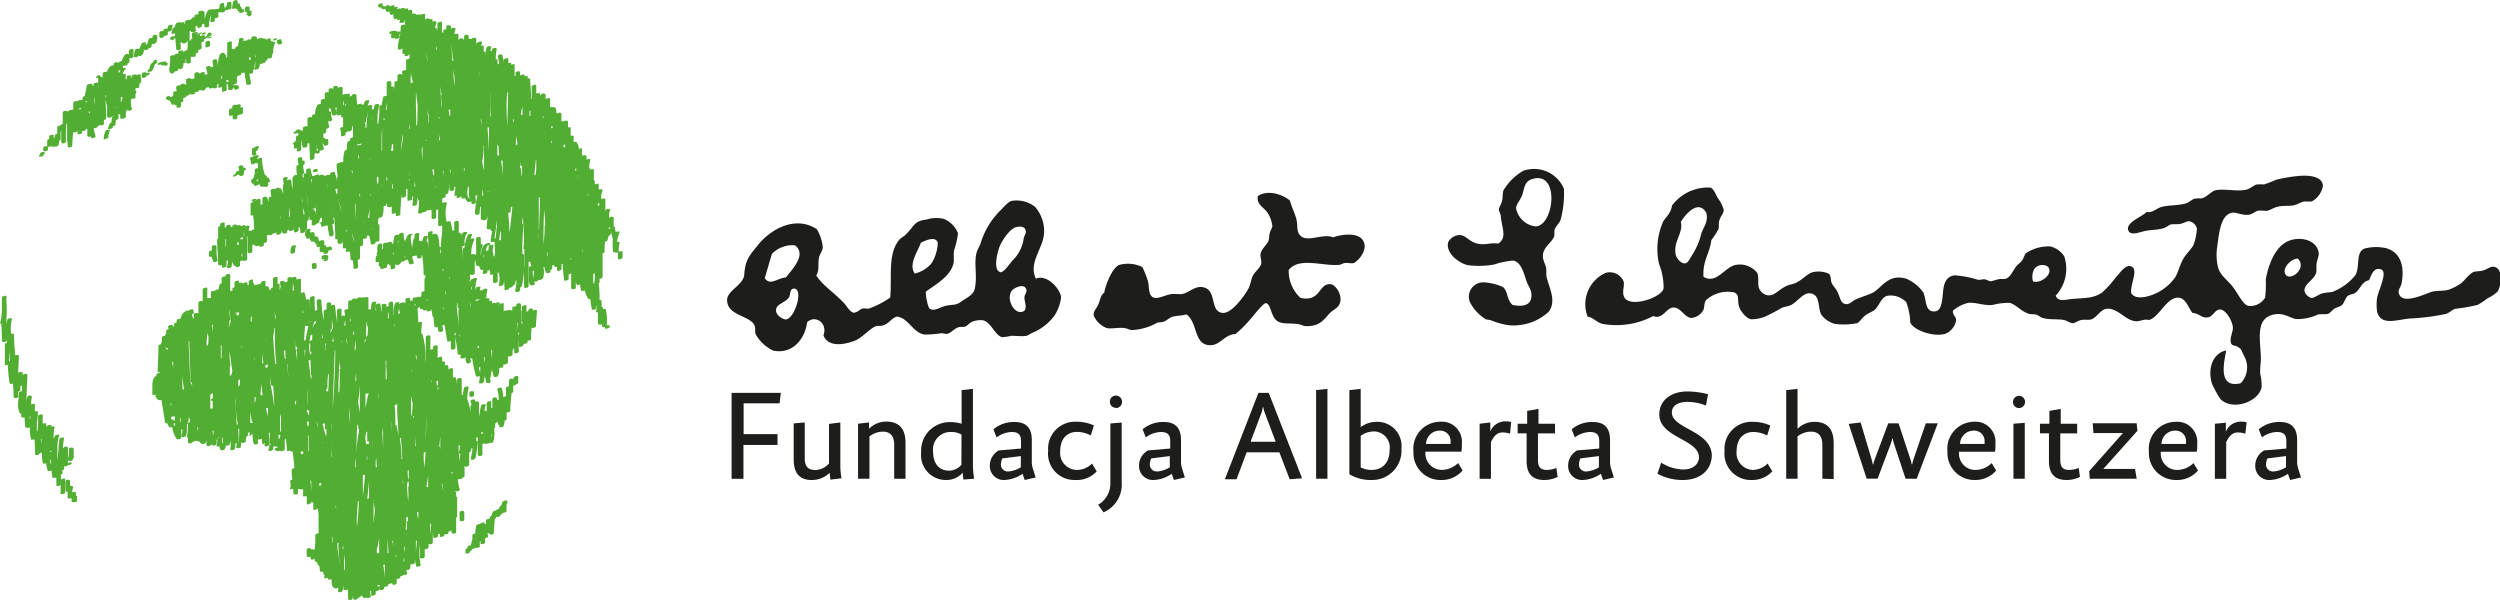 <svg xmlns="http://www.w3.org/2000/svg" viewBox="0 0 278.13 66.81"><defs><style>.cls-1{fill:#52ae32;}.cls-2{fill:#1d1d1b;}</style></defs><title>Element 1</title><g id="Ebene_2" data-name="Ebene 2"><g id="Ebene_1-2" data-name="Ebene 1"><path class="cls-1" d="M25.17,6.76h0l0-.22c0,.07,0,.14,0,.21m2.5-2v0l-.14,0a.26.26,0,0,0,.15,0m.8,1.45,0,.16-.06,0c0-.07,0-.14,0-.2M25.2,9.11V8.89a.55.55,0,0,0,.2,0c0,.06,0,.12.06.18h0a.51.51,0,0,0-.26.08m3.21-3c0-.06,0-.13,0-.19l0,.23,0,0m-.65.14a.17.17,0,0,0,.14.08c0,.07,0,.13,0,.2a.38.38,0,0,0-.2.08c0-.12,0-.25.07-.37m-3.2,2.16.12,0v.31l-.06,0a2.35,2.35,0,0,0-.06-.28m-.56,0h0l.05.24h0l0-.23M19.38,11v0l-.15.05,0,0a.62.62,0,0,0,.16-.07m5.1-5a3.44,3.44,0,0,0-.24,1.48h0a4.48,4.48,0,0,0-.1-.76c-.05-.22-.56-.08-.51.14a4,4,0,0,1,.08.57.56.56,0,0,0-.29.11c0-.05,0-.11,0-.16s-.56,0-.51.14.09.48.17.71l-.07.06a.53.53,0,0,0-.23.08c0-.06,0-.12,0-.19,0-.22-.42-.16-.5,0h-.1l-.05,0c0-.22-.51-.12-.51.06v.39a.87.87,0,0,0,0,.25v.25h0V8.78c0-.06-.29,0-.43,0s0,0,0,0c0-.18-.55-.05-.51.14s0,.32.06.48l-.2,0h0c0-.18-.54-.06-.51.13-.15-.08-.47,0-.44.23s0,.27.07.41c-.15-.06-.4,0-.4.19s0,.32,0,.33a.3.3,0,0,0-.22.12c-.07,0-.12-.08-.2-.1a.35.35,0,0,0-.36.1.16.16,0,0,0,.07.26c.08,0,.13.09.22.11h.12s0,0,0,0,.12.3.22.43.18,0,.3,0,0,.05,0,.08.1,0,.2,0,0,.1,0,.15c0,.25.52.15.52-.05s0-.23,0-.34.25-.09.25-.2,0-.25,0-.37c.14,0,.34-.07.35-.17s.33-.08.33-.16,0-.07,0-.11l.14,0v.05c0,.08.51,0,.51-.14V10.2c.15.08.44,0,.44-.18v0l.1,0h0l.13,0c.11.16.52,0,.49-.2,0,0,0,0,0-.07h0a.52.52,0,0,0,.35-.08.33.33,0,0,0,0,.09c.05.13.33.08.45,0,.09.15.49.05.49-.12V9.35a.38.38,0,0,0,.12-.05c0,.13,0,.25,0,.38s.28.06.42,0c0,.15,0,.3,0,.46s.51,0,.51-.14,0-.47,0-.71l.06,0h0a1.61,1.61,0,0,1,.11.65c0,.13.34.09.47,0A.5.5,0,0,0,26,9.73a.2.2,0,0,1,.07.16c0,.17.52.07.51-.14a.33.33,0,0,0-.13-.25c-.08-.08-.31,0-.42,0s0-.08,0-.12c.16,0,.37-.1.34-.22a2.56,2.56,0,0,1,0-.64.24.24,0,0,0,.14-.1c.15,0,.34-.07.34-.2s0-.08,0-.12a.43.43,0,0,0,.35-.06,13.3,13.3,0,0,0,.23,1.36c0,.11.54,0,.51-.14-.08-.35-.15-.72-.2-1.08.15.06.42,0,.42-.18V7.78a.23.23,0,0,0,.11-.15c.05-.29.09-.59.13-.88a.09.09,0,0,0,0,0V6.67c0,.12,0,.23,0,.35a1.51,1.51,0,0,0,0,.16l0,0a1.08,1.08,0,0,1-.13.5c-.06.11.43.07.51-.08a1.09,1.09,0,0,0,.13-.5A.59.59,0,0,0,29.33,7c.11,0,.21-.08.22-.14a.71.71,0,0,1,0-.09.29.29,0,0,0,.19-.12,1.15,1.15,0,0,0,.06-.18c.11.07.48,0,.48-.18V6c.06,0,.11-.08.11-.13a3,3,0,0,1,.06-.67.13.13,0,0,0,.05-.09s0,0,0-.07a1.15,1.15,0,0,1,.1-.22c.07-.12,0-.16-.19-.15v0c0-.09-.16-.1-.28-.08a2,2,0,0,0,0-.25c0-.16-.56,0-.51.14s0,.12,0,.18l0,0c0-.08,0-.16,0-.24s-.27-.21-.42-.12h0c0-.16-.49-.07-.51.08s0,.08,0,.12c0-.13-.09-.26-.15-.38S27.86,4,28,4.24v0a1,1,0,0,0-.14.17h0c-.25-.08-.37,0-.43.14v0c0-.06-.18-.06-.33,0s0-.11,0-.16c0-.27-.52-.19-.52,0s0,.24,0,.37a.15.15,0,0,0-.09.12c0,.08,0,.16,0,.23a.34.34,0,0,0-.18.07.9.9,0,0,0-.21.29.35.35,0,0,0-.31,0V4.65c0-.08-.51,0-.51.14V6.35a.17.17,0,0,0-.11.16c0-.11,0-.23,0-.34S25,6.09,25,6.09v0c.12-.27-.39-.28-.49-.07"/><path class="cls-1" d="M30.71,4.26c-.17,0-.55.25-.21.25.17,0,.55-.25.21-.25"/><path class="cls-1" d="M30.79,4.56a.53.53,0,0,0,.13.35c.09.12.59-.05.48-.19a.42.42,0,0,1-.09-.3c0-.13-.52,0-.51.14"/><path class="cls-1" d="M8.45,55.16v-.32c0-.16-.27-.14-.42-.05a2.62,2.62,0,0,1,.1-.59c0-.15-.16-.18-.33-.12v-.53c0-.27-.52-.19-.52,0v1c0,.13.12.17.24.16,0,.2,0,.4,0,.6s.29.2.44.09v.35c0,.09.1.13.21.12s.41,0,.41-.18v-.44c0-.07,0-.1-.11-.12"/><path class="cls-1" d="M6.74,53.42v1.52c0,.11.51,0,.51-.14V53.28c0-.11-.51,0-.51.14"/><path class="cls-1" d="M6.2,52.52a.78.78,0,0,0,0-.08.34.34,0,0,0,.1-.06h0v0a.2.2,0,0,0-.1.12m-.55-.84s0,.09,0,.13c0-.2-.07-.39-.1-.59a.4.4,0,0,0,.12-.06c0,.09,0,.18,0,.27s0,.07.12.08l0,0c-.08,0-.14.07-.14.12M3.37,46.35v.21l-.14,0a.19.19,0,0,0,.09-.19s0,0,0-.06h.05m1.31,2.5a4.11,4.11,0,0,0,0,.52,3.5,3.5,0,0,1-.07-.4.09.09,0,0,0,0,0c0-.34,0-.68,0-1,0,.31,0,.62,0,.93m1.67,2.84s0,.05,0,.08l-.08,0,.08-.06m-.56-1.5c-.08,0-.15.1-.13.16l.09.27v.12c0-.07,0-.14-.05-.22a2.29,2.29,0,0,1-.06-.36.51.51,0,0,0,.17-.07v.1m-4.73-10V38.81h0c0,.46.07.91.1,1.36l-.1,0M6.93,52.57c0-.07,0-.14,0-.21s.21-.09.21-.17a1.9,1.9,0,0,1,0-.32.37.37,0,0,0,.4-.12h.1c.21,0,.54-.32.19-.32a.45.45,0,0,0-.27.13V49.84c0-.24-.46-.16-.51,0l-.05,0v0a8.12,8.12,0,0,1,.13-1.12c0-.12-.48,0-.5.09-.12.57-.1,1.15-.18,1.73,0,.2,0,.39-.06.59V49.77a4.51,4.51,0,0,1,.21-1.37c0-.11-.46,0-.5.09s0,.13-.05.2l-.09,0a6.3,6.3,0,0,1,.11-1.21c0-.06-.19-.05-.34,0l0-.08c.06-.21-.46-.13-.52.06l0,.16a1.55,1.55,0,0,0-.1-.48c0-.09-.22-.07-.36,0,0-.32,0-.64,0-1,0-.09-.51,0-.51.14,0,.55,0,1.1-.07,1.65L4.1,48v-.9a6.65,6.65,0,0,0,.11-1.29c0-.1-.19-.1-.33,0V45c0-.11-.26-.09-.41,0a2.34,2.34,0,0,1,.07-.77c.08-.29-.43-.3-.49-.07a2.91,2.91,0,0,0-.09,1l0,0c0-.33,0-.67,0-1,0-.82.06-1.61.09-2.43,0-.24-.51-.15-.52.05s0,.33,0,.5v-.77c0-.22-.45-.14-.5,0,0-.62.06-1.25.07-1.87,0-.18-.25-.18-.4-.1-.06-.78-.14-1.56-.15-2.34,0-.09-.17-.1-.31-.05a4.28,4.28,0,0,1,.09-1.65c.05-.18-.46-.11-.51.06a3.36,3.36,0,0,0-.1.51c0-.17,0-.33,0-.5a.13.13,0,0,0,0-.08,12.85,12.85,0,0,0,0-1.88v-.65c0-.13-.51,0-.51.14v1.22A6.08,6.08,0,0,1,0,36s.05,0,.13,0c.06.63.08,1.26.08,1.88,0,.28.52.2.52,0,0,0,0-.07,0-.11l.05.37c-.12,0-.24.08-.24.16v2.29c0,.06.19.05.34,0a12.64,12.64,0,0,0,.2,2.07c0,.09.22.07.36,0a13.37,13.37,0,0,1,.07,1.45c0,.27.52.2.52,0s0-.32,0-.48.23-.09.23-.16,0-.33,0-.5a.37.37,0,0,0,.18-.09c0,.21,0,.43,0,.65-.15,0-.34.07-.34.19,0,.7-.28,1.63.13,2.26a.16.16,0,0,0,.13.06c0,.1,0,.2,0,.29s.2.17.37.1c0,.33.06.65.07,1,0,.16.19.2.34.15a.4.4,0,0,0,.19,0,4.13,4.13,0,0,0,.13,1.31c0,.07.23,0,.38,0q.06.81.06,1.61c0,.23.51.13.51-.06v-.06l0,0s.13,0,.24,0a7,7,0,0,0,.1,1.1c0,.14.25.13.39.05,0,.27.1.54.15.82,0,.11.31.07.45,0a4.33,4.33,0,0,0,.1.79c0,.08.3,0,.43,0V54c0,.16.51.06.51-.14V52.77c.12,0,.22-.09.22-.2"/><path class="cls-1" d="M8.13,51.15a.31.31,0,0,1,.06-.23c.07-.09.05-.16,0-.2a5.19,5.19,0,0,0,0-.77c0-.25-.52-.16-.52,0a3.66,3.66,0,0,1-.11,1.09.09.09,0,0,0,0,.07.16.16,0,0,0,0,0c0,.28.52.21.52,0"/><path class="cls-1" d="M4.86,17.27v-.09c.06,0,.11-.08.11-.13v-.11c0-.12-.51,0-.51.14v.11h0c-.06,0-.11.06-.11.1v.11c0,.07.51,0,.51-.14"/><path class="cls-1" d="M15.42,6.21v0a.36.36,0,0,0,.38-.08A.63.63,0,0,0,16,5.67a.14.14,0,0,0,0-.09l0,0,0-.1c.08.19.5.11.5-.1v0a.34.34,0,0,0,.31-.15,2.23,2.23,0,0,0,.11-.35.52.52,0,0,0,.43-.11A1.15,1.15,0,0,0,17.48,4c0-.22-.51-.12-.51.06s0,.09,0,.14-.39,0-.44.18-.1.38-.16.56a.37.37,0,0,0-.17,0c0-.06,0-.12.08-.18s-.43-.09-.51.07a6.58,6.58,0,0,0-.27.63c-.09-.12-.48,0-.5.13s-.09.43-.11.65.5.13.51-.06"/><path class="cls-1" d="M18.24,4V4c.14,0,.43-.06.43-.2V3.52c.14,0,.43-.06.44-.18a1.3,1.3,0,0,1,.11-.52c0-.12-.45-.06-.51.08a1.29,1.29,0,0,0-.08.28c-.13,0-.46,0-.46.19v.11c-.14-.07-.44,0-.44.17v.43c0,.24.52.15.52-.05"/><path class="cls-1" d="M20,2.74h0m.6.06v.13s0,0,0,0l0,0c0-.06,0-.12,0-.18m.82-.19s0-.08,0-.12h0s0,.09,0,.13m-1.47.3,0-.09a.88.88,0,0,0,0,.11h0m.13.26h0V3.07h0s0,.07,0,.11m-.89.05c0,.15-.09.29-.11.44s.23.12.39,0a1.78,1.78,0,0,0,0,.34.55.55,0,0,0-.17.05l-.12,0c-.29,0-.39.38,0,.38a.25.25,0,0,0,.26-.21l.07,0c0,.4.08.81.09,1.17s.52.15.52,0,0-.42-.06-.65a.36.36,0,0,0,.19-.06h0c0,.24.52.14.52-.05v0c.15,0,.33-.08.33-.19v-1h.14v.11s.05,0,.12,0,.05.06.15.06.49-.28.24-.32V2.94c.11,0,.2-.07.21-.12s0-.16,0-.24c0,.16,0,.31,0,.46s.51,0,.51-.14,0-.14,0-.21a.74.74,0,0,0,.26-.05c0,.08,0,.16,0,.25,0,.25.51.17.52,0a3.29,3.29,0,0,1,.23-1.2,2.31,2.31,0,0,1-.08.54c-.09.29.42.3.49.07,0-.07,0-.15,0-.22s.4-.07.4-.21V1.36a.47.47,0,0,0,.27,0c.1.07.5,0,.49-.17s-.1-.5-.11-.76-.52,0-.51.14a1.78,1.78,0,0,0,0,.24h0a1.14,1.14,0,0,0-.16.25c0-.1-.28-.08-.42,0a.35.35,0,0,0-.31,0,.42.42,0,0,0-.42.12,3.36,3.36,0,0,0-.35.9,6.17,6.17,0,0,1,0-.77s-.05,0-.12,0V1.22c0-.06-.21,0-.36,0s-.22.08-.23.15,0,.13,0,.19-.39.05-.41.14,0,.13,0,.2a.51.51,0,0,0-.27.1,1.2,1.2,0,0,0-.11.15L21,2.22c-.15,0-.41.07-.41.17v.32s0-.06-.09-.07a1.32,1.32,0,0,1,.06-.14c0-.06-.33,0-.46,0l0,0c0-.07-.44,0-.5.09a2.42,2.42,0,0,0-.2.48c-.12,0-.23.08-.24.16"/><path class="cls-1" d="M25.5,1.05c.12,0,.25-.09.25-.18V.53h0V.33c0-.22-.51-.11-.51.06v.2A1.39,1.39,0,0,0,25,1c0,.19.36.15.48,0"/><path class="cls-1" d="M26.22.91V1s.09,0,.19,0a.29.29,0,0,1,0,.14c0,.11.11.16.22.15v.11c0,.12.51,0,.51-.14V1.05c0-.05-.11-.06-.23,0a.58.58,0,0,0-.12-.32.17.17,0,0,0-.09-.05V.4s-.13,0-.26,0a2.16,2.16,0,0,0,0-.27c0-.2-.5-.1-.51.07s-.09.43-.11.65.18.13.33.08"/><path class="cls-1" d="M27.52,1.42a.19.19,0,0,1-.09.14c-.09.09.06.13.13.13s0,.13.12.13.49-.25.25-.29A.34.34,0,0,0,28,1.27c0-.06-.1-.07-.22-.06h0V.89c0-.27-.52-.19-.52,0v.33c0,.12.1.17.22.17"/><path class="cls-1" d="M22.56,3.87c.17,0,.55-.27.21-.27-.18,0-.55.27-.21.27"/><path class="cls-1" d="M23.49,4.07c-.11,0-.58.21-.33.21s.58-.21.33-.21"/><path class="cls-1" d="M16.29,8.22h0Zm0-.06c0-.22-.51-.12-.51.06v.33a.11.11,0,0,0,0,.06h0c.1.14.49,0,.49-.13V8.42h0a.44.44,0,0,0,.41-.26c0-.12-.29-.09-.44,0"/><path class="cls-1" d="M17.43,6.87h0l-.06,0c.12-.09.18-.22,0-.22s-.44.23-.3.29A.48.48,0,0,0,16.9,7a.8.8,0,0,0-.25.54.11.11,0,0,0,0,.09.24.24,0,0,0-.14.13h0c-.13.1-.15.26.11.23a.42.42,0,0,0,.4-.29.08.08,0,0,0,0-.07.2.2,0,0,0,.12-.15.47.47,0,0,1,.23-.42l0,0c.15-.08.26-.2,0-.2h0"/><path class="cls-1" d="M18.44,6.81a.28.28,0,0,0-.16.05.26.26,0,0,0-.16,0,.29.29,0,0,0-.17.06h-.07c-.19,0-.55.29-.2.29a.44.44,0,0,0,.19-.06c0,.06.09.11.21.11a.28.28,0,0,0,.16,0,.24.24,0,0,0,.17.05c.3,0,.39-.38,0-.38"/><path class="cls-1" d="M25.49,12.13a4.47,4.47,0,0,0,0,.7c0,.08.25.06.39,0,0,.09,0,.18,0,.27,0,.28.54.2.52,0l0-.26a.33.33,0,0,0,.28-.1c.15,0,.35-.08.35-.19s0-.34,0-.51-.17-.11-.31-.06a.57.57,0,0,1,.05-.16c.13-.24-.28-.28-.45-.12-.13-.13-.47,0-.47.15s0,.11,0,.16-.35.08-.35.18"/><path class="cls-1" d="M22,4.69s0,.05,0,.08V4.69h0M19.43,6.24s0,0,0,0c-.08-.18-.5-.09-.5.11a6.91,6.91,0,0,1-.06,1.07.94.94,0,0,0,.05.67c.1.14.32.08.43,0a.17.17,0,0,0,.07-.15.56.56,0,0,0,.41-.15.25.25,0,0,0,0-.1.09.09,0,0,0,0-.08c0-.09,0-.18,0-.27l0,.22c.05.24.56.11.51-.14a.12.12,0,0,0,.06-.09c0-.08,0-.16,0-.24s.25-.08.25-.14,0-.25,0-.38h.06c0,.11,0,.23,0,.34h0v0c0,.25.52.16.52,0s0-.47,0-.71c0,0,0,.07,0,.11s.4,0,.46,0a.16.16,0,0,0,.08-.12.07.07,0,0,0,0-.07s0-.09,0-.14.27-.1.29-.17a1.46,1.46,0,0,0,0-.25.7.7,0,0,0,.36-.17.59.59,0,0,0,0-.33,2.76,2.76,0,0,1,0-.38.38.38,0,0,0,.29-.13.07.07,0,0,0,0-.11.83.83,0,0,1,0-.08A.64.64,0,0,0,23,4.22h0A.44.44,0,0,0,23.33,4c.26,0,.34-.37,0-.37a.24.24,0,0,0-.26.25L23,4a.39.39,0,0,0-.12.11l-.08,0s0,0,0-.06c0-.2-.43-.12-.5,0a.77.77,0,0,0-.11-.22l-.05,0c.17,0,.47-.21.25-.21a.81.81,0,0,0-.4.19l-.11,0v0c.15-.08.27-.23,0-.23a.35.35,0,0,0-.13,0c-.15,0-.42.07-.41.21a3.79,3.79,0,0,0,.06.51c-.1,0-.17.09-.18.16s-.33.07-.33.2c0,.3,0,.61-.06.91a.38.38,0,0,0-.31.17l-.17,0s0-.08,0-.12-.52,0-.51.14,0,.15,0,.23c-.14-.06-.43,0-.43.17"/><path class="cls-1" d="M22.85,4.75v.44c0,.15.51.06.51-.14V4.61c0-.15-.51-.05-.51.14"/><polyline class="cls-1" points="27.67 48.47 27.66 48.48 27.66 48.48 27.67 48.47"/><path class="cls-1" d="M51.13,57.07v.76c0,.26.52.18.52,0V57c0-.26-.52-.18-.52,0"/><path class="cls-1" d="M52.22,43.69V44c0,.25.52.16.52,0v-.33c0-.25-.52-.16-.52,0"/><path class="cls-1" d="M23.69,28.91s0,.09,0,.13c.07.23.58.09.51-.14a3.24,3.24,0,0,1-.11-.93h0v-.54c0-.25-.52-.16-.52,0v.44c-.15,0-.33.07-.33.21v.33c0,.16.18.19.33.15v.18a.13.13,0,0,0,.09.13"/><path class="cls-1" d="M34.54,25.5c-.08-.09-.25,0-.34,0-.3.11-.26.45-.26.72,0,0,0,.07.1.07v.12c0,.19.3.19.44.08v.11a.15.15,0,0,0,.11.15v.12c0,.05.22,0,.37,0a.49.49,0,0,0,.09.17.2.2,0,0,0,.12.06.94.94,0,0,1,.07.33c0,.09.18.09.32,0v.46c0,.17.2.2.35.15H36v.07c0,.24.52.14.52-.05v-.19c.14,0,.44-.06.43-.18a.3.3,0,0,0-.12-.24c-.06-.06-.26,0-.39.05a.29.29,0,0,0-.14,0v-.08c0-.11-.1-.16-.22-.15v-.39c0-.21-.33-.21-.46-.07a.18.18,0,0,0-.12,0,.5.5,0,0,1-.07-.31c0-.16-.18-.2-.33-.15v-.12s0,0-.1,0V26c0-.21-.3-.21-.44-.1v0a.14.14,0,0,0-.09-.13c0-.08.05-.1-.06-.05.06,0,.22-.12.14-.2"/><path class="cls-1" d="M36.52,28.62v-.11c0-.1-.1-.13-.22-.12v0c0-.06-.51,0-.51.14v.33s.21,0,.36,0h0c-.14.08-.23.19,0,.19s.48-.22.27-.26a.16.16,0,0,0,.09-.12"/><path class="cls-1" d="M34.7,29.43v.33c0,.27.52.19.52,0v-.33c0-.27-.52-.19-.52,0"/><path class="cls-1" d="M32.82,28a1.52,1.52,0,0,1,.11-.62c.07-.16-.44-.1-.51.07a1.71,1.71,0,0,0-.11.69c0,.15.51.06.51-.14"/><path class="cls-1" d="M63.46,28.93c0-.07,0-.13,0-.2a.15.15,0,0,0,.15.06v0a.32.32,0,0,0-.12.09m-3.1-.23h0M60,30.15c0,.07,0,.14,0,.21s0,.12,0,.24h0a4.12,4.12,0,0,0,0-.45m-.6,1.29h0M58.3,29.64c0-.41,0-.82,0-1.24,0-.1-.08-.14-.18-.15-.05-1.08.07-2.19.08-3.22a.14.14,0,0,0-.1-.14v-.08c0-.05,0-.1,0-.15s.07-.39.09-.59l0,.26a.12.12,0,0,0,0,.08q.06,1,.1,2c0,.4,0,.79-.06,1.19a.13.13,0,0,0,.1.14c0,.34,0,.67,0,1a.11.11,0,0,0,0,.05v.86m-2.13,1.21h0c0,.06,0,.12,0,.18s0-.12,0-.18m-3.35-2.53c-.07-.1-.28-.09-.41,0a3.28,3.28,0,0,1,.31-1.6c.12-.21-.21-.26-.4-.15a2.13,2.13,0,0,1,.17-.43c.11-.2-.4-.13-.47,0a3.86,3.86,0,0,0-.37,1.41c-.1,0-.19.1-.19.17,0,1.15.09,2.28.18,3.42v0l0-.07c-.08-1.22-.19-2.45-.25-3.68.14,0,.29-.09.29-.19A1.77,1.77,0,0,1,51.92,26c.21-.23-.29-.26-.42-.11a1.23,1.23,0,0,0-.18.27s0-.09,0-.14-.14-.15-.28-.12c0-.4,0-.79,0-1.19,0-.24-.52-.13-.51.06s0,.56,0,.84a.46.46,0,0,0-.2.09,4.88,4.88,0,0,0-.19-1c0-.14-.3-.11-.44,0a4,4,0,0,1,0-2c.09-.28-.42-.26-.49-.05l0,.07c0-.14,0-.28,0-.41s0-.18,0-.27c.15,0,.39-.08.38-.2v-.24c.13,0,.27-.08.28-.15a6.54,6.54,0,0,0,.13-1.31h0v.93c0,.28.52.2.52,0V20.8l.13,0a4.61,4.61,0,0,1-.1.91c0,.09.15.09.31.05a1.1,1.1,0,0,1-.07.12c-.08.09.07.14.14.14a.45.45,0,0,0,.34-.14l.07-.1c0,.08,0,.17,0,.25s.26.09.41,0a.82.82,0,0,0,.28.42.39.39,0,0,0,.41-.08l0,.22c0,.22.54.09.51-.14l-.05-.5a.07.07,0,0,0,0,0s0,0,0-.06v-.11a.69.69,0,0,0,.21-.06,12.83,12.83,0,0,0-.27,2c0,.28.51.2.52,0a6.55,6.55,0,0,1,.06-.72h.07v1.31c0,.1.08.14.18.15v0c0,.12.51,0,.51-.14s0-.16,0-.24l.06.19a9.52,9.52,0,0,0-.09,1.1c0,.17.26.17.41.08v.09c0,.1.09.15.19.15-.06.36-.12.72-.17,1.08,0,.21.28.21.44.09a8.87,8.87,0,0,0,.06,1q0,.33-.09.66a.1.1,0,0,0-.07,0,2.81,2.81,0,0,1-.06-.4.16.16,0,0,0-.08-.14,3.29,3.29,0,0,0,.11-.72c0-.09-.51,0-.51.14a2.69,2.69,0,0,1-.06.48.4.4,0,0,0-.19,0,.31.31,0,0,0-.07.08c0-.24.13-.63.22-.64.25,0,.43-.31.07-.28-.71.06-.8.81-.87,1.44,0-.14,0-.28,0-.41a5.2,5.2,0,0,1,.24-.81c0-.08-.09-.1-.23-.08,0-.22,0-.45,0-.67s-.52-.16-.52,0c0,.54,0,1.08,0,1.63,0,.07,0,.13,0,.2m2.43,7.1h0s0-.05,0-.08v.08m3.59,0c0,.13,0,.25,0,.38h0v-.37h.06m-1.39,1.84c0-.07,0-.15,0-.22V37s0,0,.08.05-.05.15-.08.23M54.7,40.17c0-.4,0-.8-.06-1.2l.12,0c0,.41-.06.82-.07,1.23m-.88-.39a.11.11,0,0,0,0,0,.21.21,0,0,0,.12-.13h0v0c0,.06,0,.13,0,.19s0,.42,0,.63c0-.2-.05-.41-.08-.61m-.54,1a.22.22,0,0,0,.11-.12v0a6.52,6.52,0,0,1,0,.7c-.05-.18-.1-.36-.14-.54m-2.19-3.66.06,0c0,.1,0,.2,0,.29,0-.08,0-.16-.07-.24h0m-.5.07c0-.12,0-.24,0-.36l.1,0,0,.25a.14.14,0,0,0,0,0,.24.24,0,0,0-.12.1m-3.08-3.89v-.16l.16-.06h0a.69.69,0,0,0-.16.21m1.25,8.91c0,.16,0,.32,0,.48l-.14,0c0-.15,0-.3-.05-.45a.57.57,0,0,0,.21-.08m2.15,1.3q0,.79,0,1.58h0c0-.3,0-.59,0-.89s0-.45,0-.69m.44,3.09v-.11s0,.07,0,.11M53.71,48c0-.08,0-.16,0-.24v.51a.38.38,0,0,0-.17,0l0-.14c.08,0,.15-.08.16-.15m1,.31c0,.09,0,.18,0,.28h-.1v0a.14.14,0,0,0,.06-.1s0-.08,0-.11h0M47.45,54.2c.06-.44.13-.87.18-1.32,0,.44,0,.87,0,1.31a.46.46,0,0,0-.19,0m-1.19,5.95.12,0,0,0c0,.46-.09.93-.1,1.39,0-.45,0-.89,0-1.33m-1.38,2.26q0-.22.07-.45c0,.1,0,.19,0,.29a3,3,0,0,1,0,.34c0-.06,0-.12,0-.19M44,61.7a.14.14,0,0,0,.08.07q0,.23,0,.46c0-.18-.05-.35-.08-.53m-.74-.2a.53.53,0,0,0-.38.07s0,0,0,0,.23-.09.23-.17c0-.47,0-.94.05-1.41l0,.17q0,.7.07,1.39M42.72,63s0,0-.06,0,0-.1,0-.15a.39.39,0,0,0,.15-.05c0,.56,0,1.13,0,1.69,0-.48-.07-1-.14-1.45m-5.08,2.37.08,0v.07l-.07,0M35.11,61.8v-.47h0c0,.15,0,.29,0,.44l0,0m.44-5.95v-.24l0,.23h0m-1.24-5.6c0-.13,0-.26,0-.38,0-.47,0-.94,0-1.41l.06,0c0,.61,0,1.23,0,1.84v-.09m-2.38-1.48v-.08s0,0,.07,0l-.08,0M30,49.51a.4.4,0,0,1,0-.07c0-.06,0-.13,0-.19,0-.35-.07-.7-.1-1.05l.14-.07a7.78,7.78,0,0,0,0,1.15.09.09,0,0,0,.05.07c0,.06,0,.12,0,.18l-.06,0m-1.32-1.19h0c0,.23,0,.47,0,.71a5.58,5.58,0,0,1,0-.7m-.46-.08a1.2,1.2,0,0,0,0-.18c0,.05,0,.1,0,.15l0,0m-.58.24a.25.25,0,0,0-.09.09,2.42,2.42,0,0,0,0-.42s0,0,0,0a.54.54,0,0,0,.19-.08c0,.07,0,.14,0,.21a1,1,0,0,1,0,.16.13.13,0,0,1,0,.06l.06,0-.06,0h0m-1.27-.78h.11c0,.54,0,1.07-.06,1.6,0-.54,0-1.07-.05-1.61m-.63.54s0-.05,0-.08a.31.31,0,0,0,.14,0h0l-.13.05m-1.59.6c0-.07,0-.13,0-.19l.07,0s0,.06,0,.08l-.08.06m-3.3-1.91c0-.12,0-.25,0-.37H21l.09,0c0,.13,0,.25.07.38a.23.23,0,0,0-.13.15v.07l-.06,0A2.09,2.09,0,0,0,21,47s-.05,0-.15,0m-.77-.08s0,0-.08,0c0-.16,0-.32.08-.48,0,.43,0,.87,0,1.31,0-.27,0-.53,0-.8m-.58.41.07,0c0,.07,0,.13,0,.2s0-.13,0-.19l0,0m-.25,0a1.68,1.68,0,0,0,0-.24.56.56,0,0,0,.15-.09c0,.09,0,.17,0,.26a.07.07,0,0,0,0,.05.53.53,0,0,0-.25,0m3.25-11.54h0v-.83c0,.28,0,.55,0,.82m1.39-3.07h0v0m9.82,2.08h0c0-.17,0-.35,0-.52,0,.17.05.34.08.51m.88,1a0,0,0,0,0,0,0,.49.49,0,0,0-.19.08v-.08l.18,0m.51-.14c0-.08,0-.16,0-.24,0,.17,0,.34,0,.51a1,1,0,0,0-.36.64h0l0,0c0-.23.1-.47.16-.7a.05.05,0,0,0,0-.06c.12,0,.25-.1.25-.19m.71,2-.07,0c0-.18,0-.36,0-.54l.09.52m1-1.15V35.37c0,.38.09.76.15,1.14a.27.27,0,0,0-.12.11c-.06.15-.11.31-.16.47,0-.15,0-.29,0-.44a.22.22,0,0,0,.16-.19m1.45-.9c0,.22,0,.44.07.66a.22.22,0,0,0-.16,0c0-.21.05-.41.09-.62m.2,1.89c0-.29-.06-.59-.08-.89,0,.09,0,.18,0,.27s0,.42,0,.62m2.23.19a1.89,1.89,0,0,0-.17.59c0-.16,0-.32,0-.48a.31.31,0,0,0,.18-.1m.14-2,0,0s0-.08,0-.11v.09m1-1.14-.11,0a3.59,3.59,0,0,1,0-.55c0,.18,0,.35.06.53m1.39.27c0,.22,0,.44,0,.65l-.09,0c0-.22,0-.44.06-.67m1.28.1-.18.06a3,3,0,0,1,.09-.63c0,.19.07.38.09.57M48,42.56h0c0-.18,0-.36,0-.54,0,.17,0,.34.06.51l-.07,0m.75.8h-.07l0-.18a.18.18,0,0,1,.09-.09c0,.09,0,.18,0,.27M52,47.11h0l0,0v0M47.94,58.23c0,.45-.08.9-.1,1.36,0-.44,0-.88,0-1.33l.11,0m-.47-12.34c0-.07,0-.14,0-.21s0-.37,0-.56,0-.29,0-.43c0,.4,0,.8,0,1.21m-.15,3.91c0-1.24.09-2.48.12-3.73l0-.05c0,1.25-.08,2.51-.15,3.78m-2.24,11c0,.24-.06.48-.08.71,0-.25,0-.5,0-.75a.09.09,0,0,0,0,0l.07.06m-1.31-.7a2.7,2.7,0,0,0,0,.43s0,.08,0,.13l-.1-.55h.09m-3.35,2.14a.21.21,0,0,0,.12,0,.4.4,0,0,0,0,0h-.12s0-.06,0-.1m-2.1,1.2c0-.27,0-.53,0-.8a.09.09,0,0,0,0,0s0-.08,0-.13c0-.34,0-.68,0-1,0,.3.06.6.08.9s0,.71,0,1.06h0m-.52.23A20.2,20.2,0,0,0,37.54,61c0-.2,0-.41,0-.61h.11c0,.05,0,.1,0,.15s0,.09,0,.13a.17.17,0,0,0,0,.07,13.67,13.67,0,0,0,.13,1.79c0,.37,0,.73,0,1.1h0m-2.25-9.89a.65.65,0,0,0,.2,0c0,.09,0,.18,0,.27a.5.5,0,0,0-.23,0Zm-1.27-6c0,.12,0,.24,0,.36s0,.13,0,.2c0-.19,0-.37,0-.56M31,48.41a.33.33,0,0,0,.14-.06l.07.17c-.05,0-.09.07-.08.11l0,.13a.46.46,0,0,0-.14.06c0-.13,0-.27,0-.4m-4.77-4,0,.25a13.65,13.65,0,0,0,.24,2.57.17.17,0,0,0-.13,0c-.05-.93-.11-1.85-.15-2.78m-1.48,4.87c0-.21,0-.43,0-.64h.08c0,.19,0,.39,0,.58l-.08.06m-.06.34,0-.13s0,.08,0,.12h0m-2.86-1.12,0,0c0,.06,0,.12,0,.19l0,0c0-.06,0-.12,0-.18m1.9-11.66,0,0-.09-.77.1,0q0,.39,0,.79m.85-2V34.8s0-.08,0-.12h0v0h0c0,.08,0,.15,0,.23m1.1.9c-.05.22-.09.45-.12.68,0-.28,0-.55,0-.83.07,0,.12-.11.11-.18a4.57,4.57,0,0,1-.13-1.15q.06.57.15,1.15c0,.11,0,.21,0,.32m5-.48s0,.06,0,.09a.13.13,0,0,0-.06.1c0,.08,0,.16,0,.23l0,0c0-.49,0-1-.08-1.48.05.37.11.73.16,1.1m1.91-3c0-.31,0-.63,0-.95.06.3.1.6.14.91l-.11,0M33,33.61h0v-.47h0Zm.81,1.54h0l0,0v0m.69,3a7.18,7.18,0,0,1,0,.86.17.17,0,0,0,.15.18s0,.09,0,.13a.21.21,0,0,0-.14.14l-.13-.63c0-.22,0-.45.08-.67m.14-.91a.18.18,0,0,0,.14,0c0,.17,0,.34,0,.49a.13.13,0,0,0-.06.11.32.32,0,0,0-.23.16c0-.26.08-.53.13-.79m2,4.32q0,1-.07,2a.33.33,0,0,0-.19,0c0-.08,0-.16,0-.24s.11-.08.11-.13c0-.49,0-1,.08-1.49l.07-.09m.49-4.13c0,.18,0,.36.07.54a.31.31,0,0,0-.17,0c0-.17.06-.34.1-.51m2.11-2.89v0h0m.69,1.93v.06h-.07l.08-.05M41,43.73c0,.05,0,.11,0,.16a.2.2,0,0,0-.08.11c-.08.47-.17.94-.26,1.41q0-.81,0-1.63a.45.45,0,0,0,.36-.05m1.44-6c0-.16,0-.31,0-.46h0Zm1.41-1.44c0-.18,0-.36,0-.54,0,.18,0,.35.07.52l-.06,0m7.2,15c0-.12,0-.25,0-.37s0-.34,0-.51a.15.15,0,0,0,.12.09c0,.27-.06.53-.11.79m-3.89.71-.06-.88c0-.24,0-.49,0-.73a.27.27,0,0,0,.2-.15c0,.59-.08,1.18-.13,1.76m-.8,5,.14,0c0,.26,0,.52-.06.79,0-.25-.06-.5-.09-.75m-1.19,2.14c0,.17,0,.34,0,.52a4.59,4.59,0,0,1,0-.52m-.28,1.37h0m-.31.06h0Zm-1-2.28c0,.23,0,.47,0,.7,0-.19,0-.39,0-.58l0-.12m-5.43,2.48h0l0,.38a.16.16,0,0,0-.07-.1c0-.1,0-.19,0-.29M37,60.56V60.5a.52.52,0,0,1,0,.06h0M24.68,47.77c0,.15,0,.3,0,.46h0c0-.15,0-.3,0-.46M23.6,46h0c0,.08,0,.16,0,.24,0-.08,0-.16,0-.24m-1.73,2s0,.05,0,.08V48m-.5-5.48c0,.24,0,.48,0,.72,0-.18,0-.36-.07-.54s-.24-.09-.39,0v0c.14,0,.29-.08.29-.21-.1-1.51-.19-3-.21-4.52l.06-.05q.06,2.25.17,4.5a.17.17,0,0,0,.16.16M33.1,33.81l0,0h0v0M36.21,39l0-.05c0-.24,0-.48-.06-.72l.09,0c0,.26,0,.53,0,.8m.59,9.38c0-.47,0-.94.06-1.4l0,0c0,.48-.07,1-.1,1.44m.51-9.41a.06.06,0,0,0,0,0,.18.18,0,0,0,0,.09c0,1.31-.08,2.62-.12,3.93-.05.82-.11,1.64-.18,2.46q.13-3.47.26-6.93c0,.13,0,.26,0,.39m.75-.61c0-.17-.05-.34-.07-.52L38,38l0,.3m1.4-1.1-.13,0c0-.12,0-.24.06-.36l.07.32m.16,1.6v0c0,.1-.06.21-.09.31l0-.23c0-.34.06-.67.11-1l0,.12c0,.26,0,.52,0,.79m2.8.67h0v-.14c0-.08,0-.15,0-.23Zm4,.56-.1,0c0-.14,0-.29-.05-.43h.11c0,.13,0,.27,0,.41m-9,16.54c0-.16,0-.32,0-.48,0,.12,0,.25.06.37,0,.79,0,1.59,0,2.38h0c0-.75,0-1.52,0-2.26M37,59.72c0,.08,0,.17,0,.25s0,.24,0,.35a.15.15,0,0,0-.05.07c0-.22,0-.45,0-.68M34.19,45.63a.27.27,0,0,0,.19,0c0,.09,0,.18,0,.28s0,.21,0,.32c-.08-.14-.14-.28-.21-.43s0-.13,0-.2m-3.57.93h0v0Zm-.95-1.13.16,0c0,.3,0,.6,0,.91l-.06-.24c-.06-.21-.1-.41-.14-.62m-.48.29.06.27h0l0-.28m-.88-1.54.14,0s0,.08,0,.12c0,.2-.08.4-.12.6,0-.23,0-.47,0-.71m-1.85-1.9c.12,0,.23-.09.23-.18s0-.15,0-.23l0,.1c0,.31,0,.62-.07.93a.33.33,0,0,0-.13.06c0-.08,0-.17,0-.25a.17.17,0,0,0,0-.09c0-.11,0-.22,0-.34m-3.8,1.9c0,.11,0,.23,0,.34h0c0-.12,0-.23,0-.35m1.94-5.77h0c0,.45,0,.9,0,1.35a.1.1,0,0,0,0,0c0,.06,0,.12,0,.18l-.08-.23c0-.45,0-.89,0-1.34m-2.24,9.81c0-.39,0-.78,0-1.17h0a9.62,9.62,0,0,1-.06,1.18m3.3-6.37c0,.26,0,.53,0,.79l0,0c0-.62,0-1.24,0-1.85a.18.18,0,0,0,.06-.16c0-.22-.05-.45-.08-.68s0-.62,0-.93c.08.8.2,1.61.3,2.38a.13.13,0,0,0-.07.13l0,.14c-.07,0-.13.08-.13.15M28,35.25c0,.18,0,.35,0,.53h-.1q0-.27,0-.54l.15,0a.1.1,0,0,0,0,0m5.24.11,0,.08,0,0c0-.1,0-.21,0-.34l0,.28m.6,3.29v-.08l0,.08h0m0,.94h0s0-.06,0-.08a.19.19,0,0,0,0-.1c0-.17,0-.35,0-.52l.07,0,0,.08q0,.33-.06.66m2.41,8.17c0,.22,0,.44,0,.65l-.06,0C36.07,48,36,47.5,35.84,47c0-.13,0-.26,0-.39,0,.15,0,.31,0,.46s.16.08.3,0c0,.21,0,.42,0,.63m.7,3.11,0,.23c0-.67,0-1.34,0-2,0-.07,0-.13,0-.2h0c0,.65,0,1.31.05,2m.91-9.65c0,.82,0,1.64-.05,2.45h-.1c0-.36,0-.71,0-1.06.05-.83.09-1.67.1-2.51,0,.32.09.63.13.95a.19.19,0,0,0-.11.16m2.1,3.4c.07-.58.13-1.15.16-1.73q0,1.53,0,3.06c-.08-.44-.15-.89-.19-1.33m1.56-1.54v.19q0,.74,0,1.47s0,0,0-.07c0-.53,0-1.06,0-1.59M43,40.69a.11.11,0,0,0-.05.1l.06.36c0,.36,0,.71,0,1.07h-.1V40.12l.07,0c0,.21,0,.41,0,.62m2.84.38c0,.11,0,.22,0,.33l-.05-.27a.17.17,0,0,0,.06-.06m0-1.92c0-.16,0-.33,0-.49l0,.48h0m-1,14.17c0,.06,0,.13,0,.2a.16.16,0,0,0,.12.11l-.14.05c0-.12,0-.24,0-.36m-3.11,3.45c-.05.47-.1.95-.14,1.42V55.57c0,.4.1.8.14,1.21m-.65-3.17v1.83a.68.68,0,0,0-.19.06c.07-.63.13-1.26.19-1.9m-.71-.78a.3.3,0,0,0,.27,0c-.07.8-.15,1.6-.24,2.4,0-.81,0-1.63,0-2.44m-.68,5.55a.06.06,0,0,0,0,0c0-.86.06-1.71.13-2.57l.09,0c0,.93-.09,1.86-.19,2.78,0,0,0-.08,0-.12m-.85,1.06h0c0,.11,0,.22,0,.33,0-.11,0-.22,0-.33m-3-10.21s0-.05,0-.08l.1,0-.09.05m2.49-6.51c0,.24,0,.48,0,.72h0c0-.24,0-.48,0-.72h0m1.26-.81c0,.15,0,.29,0,.44l-.08.07c0-.29,0-.58.07-.87a.12.12,0,0,0,0-.06v0l0-.22c0,.22,0,.44,0,.66m0,8.43c.05-1,.08-2,.11-3.06a.29.29,0,0,0,.1-.09c0,.25.08.5.11.75a18.54,18.54,0,0,0-.31,2.4m1.87-8.12h0c0-.46,0-.92,0-1.37q0,.68,0,1.36m4.08.8s0-.08,0-.12,0,.07,0,.11l0,0m-.18,5.22c0-.07,0-.14,0-.22h0c0,.11,0,.21,0,.31v0a.06.06,0,0,0,0,0m-.89,8.12,0-.25q0-.33,0-.65,0,.45,0,.9m-3.11-6.42c0-.36.05-.71.07-1.06h0c0,.36-.05.71-.09,1.07m.55-.08a8.63,8.63,0,0,0,0,2s0,0,0,0H41.8c0-.19,0-.38,0-.57s0-.27.08-.4a.13.13,0,0,0,0-.11c.06-.4.1-.81.13-1.21,0,.08,0,.15,0,.23m.22-4.79c0-.27,0-.54-.07-.81s0-.46,0-.69c0,.19,0,.38,0,.56s0,.62,0,.94m.38,3.09.08-.72v2.71c0-.66-.05-1.32-.08-2m3.35-3.43a6.93,6.93,0,0,1-.1,1.48h-.05V45a9.27,9.27,0,0,1,0-1c0,.24.08.48.12.72m.84,1.11c0,.08,0,.15,0,.23h0c0-.08,0-.16,0-.24m-2.1,2.95c.07.73.13,1.48.15,2.21v.09l-.07,0c0-.78-.09-1.57-.2-2.34h.13m-.41-1.37c0-.06-.11-.07-.21-.05,0-.75,0-1.5-.09-2.24.14,0,.29-.1.29-.21v0l0,.36c0,.26,0,.52,0,.78,0,0,0,0,0,0,.05.82.1,1.63.15,2.44a10.09,10.09,0,0,0-.24-1.08m-.57-1.32c0,.3,0,.61.06.91s0,.81,0,1.21h0c0-.24,0-.49,0-.73,0-.47,0-.93,0-1.4m2.47.26c0,.05,0,.1,0,.15h-.09l0-.12.06,0m-1.3-.24h.06c0,.24,0,.49,0,.74,0-.24,0-.48,0-.73m1.41,3.54q0-.74,0-1.48,0,.74.07,1.49h0m-5.59-1.57a.5.5,0,0,0,.17-.05c0,.33,0,.67,0,1,0,.08.07.11.17.1s0,.2,0,.3a.48.48,0,0,0-.29,0l-.08-.73c0-.22.06-.44.1-.65M39.54,52c0-.32,0-.64.07-1,0,.32,0,.64,0,1h0M38.08,50l0-.14h0V50m.86-4q-.06.58-.12,1.16c0-.06,0-.13,0-.2q.05-.92.1-1.84h0c0,.3,0,.59,0,.89m-.25,4.82s0-.07,0-.11v.11m-.76-2.8c0,.25,0,.5,0,.75q0-.37,0-.74h0m.43,11.71,0,0,0-.11s0,.06,0,.09M35.31,47.7s0,0,0,0c0-.28-.07-.56-.1-.83v-.1c0,.14.06.29.1.43s0,0,0,0,0,.27,0,.41m5.51,3.6c0-.24,0-.48-.05-.72,0,.11.06.21.08.32s0,.27,0,.4m4,1s0-.1,0-.15h0v.15M31.16,41.24c0,.07,0,.15,0,.22l0-.22h0m3,3.86c0-.62,0-1.24,0-1.86a12.52,12.52,0,0,1,0,1.86M32.82,45v-.37l.14,0L32.9,45l-.08,0m.09-6v-.08a23.71,23.71,0,0,1-.24-2.68c0,.76.11,1.53.2,2.28,0,.06.07.08.16.08s0,.22,0,.33l-.11.07m-.81,3.46c0,.06,0,.12,0,.19l0-.21v0M32,40.6c0,.43.06.86.08,1.29l0,0c-.05-.44-.1-.88-.13-1.33l.1,0m1-1.49c0,.35,0,.71,0,1.06l-.11-1.07H33M31.59,39l.15,0c0,.32,0,.63.06.95a.21.21,0,0,0-.13-.07.11.11,0,0,0,0,0c0-.27-.06-.54-.09-.81M28.7,41.1q0,.27,0,.55h0c0-.22,0-.43,0-.65l0,.1M28.29,40v-.22l.07.2-.08,0M26.9,38.47c0,.15,0,.3,0,.45l0,0c0-.15,0-.29-.06-.44l.06,0m1.42.15v0s0,0,0,0v.05m1,1.75-.14,0c0-.18,0-.37,0-.54a.12.12,0,0,0,0-.08c0-.23,0-.46,0-.68,0,.43.09.85.12,1.28m.34-1.93c0-.28-.06-.55-.08-.83l.06.39c0,.15,0,.29,0,.44m0,3.91v0c0-.59-.06-1.17-.1-1.76a.43.43,0,0,0,.27-.12c0,.1,0,.19,0,.29s-.27.09-.27.18c0,.48.05,1,.08,1.45m-.61,1.56c0-.06,0-.13,0-.19,0-.39.08-.79.11-1.19,0,.45.06.9.11,1.36a.59.59,0,0,0-.21,0m1.46.9c-.07-.59-.17-1.17-.29-1.75s-.06-1-.08-1.43h0c0,.38.06.75.08,1.13,0,.09.11.12.22.1.06.73.1,1.45.13,2.18l-.07-.23M40.86,56.3l0,0s0-.1,0-.15,0,.12,0,.17m1.05,4.87a12.14,12.14,0,0,0,.27-1.28q0,.48,0,1a.08.08,0,0,0,0,.06c0,.18,0,.37,0,.55a.55.55,0,0,0-.25.05c0-.12,0-.23,0-.35m3.43-7.42c0-.07-.05-.11-.12-.12.14,0,.27-.12.23-.24a3.35,3.35,0,0,1-.11-1.07.2.2,0,0,0,.11-.1,1.72,1.72,0,0,0,0-.17c0,.67,0,1.33,0,2a.16.16,0,0,0-.06.13,13.15,13.15,0,0,1,0,1.57c-.06-.67-.12-1.33-.12-2M23.1,37.1c0,.1.06.2.09.3l0,.45c0,.19,0,.38-.07.58a.29.29,0,0,0-.13,0c0-.12,0-.25,0-.37,0-.32.06-.64.08-1m-4.61,1.63c0,.06.11.07.22.06h0c0,.05,0,.1,0,.15s-.11-.08-.23-.06c0-.13,0-.27,0-.4,0,.08,0,.17.06.26m.13.51h0v0m.63,1v.86c0-.25-.08-.51-.11-.76a.22.22,0,0,0,.11-.1m-.28,4,0,.06v-.05h0m1.19-3.94c0,.12,0,.24,0,.36a.18.18,0,0,0,0,.14c0,.22.15,1.39.29,2.58a.18.18,0,0,0-.17-.06l0-.16c0-.7,0-1.39-.07-2.09,0-.07,0-.13,0-.2s0-.38.05-.58m-1.3,4.59.06,0v.26a.14.14,0,0,0,0,.11.15.15,0,0,0,0,.06l-.07-.39m3,2.89,0,0s0-.08,0-.12v0c0-.07,0-.14,0-.21l.07.09c0,.1,0,.19,0,.29m1.53-2.38-.17,0c0-.53,0-1.06,0-1.6.13,0,.27-.08.28-.16s0-.26,0-.4h0c0,.33,0,.67,0,1-.19.08-.36.29-.08.29h.06c0,.28,0,.56,0,.84M38.82,61.07l0,0c0,.18,0,.37,0,.55,0-.18,0-.36,0-.53m3.33.95h0Zm3.11-4c0,.28,0,.57,0,.86a.29.29,0,0,0-.12.09c0-.44.06-.86.06-1.08v-.39a.5.5,0,0,0,.18,0c0,.13,0,.25,0,.38s-.17.1-.17.18m5.15-5.4s-.06-.05-.13-.05,0-.07,0-.11a.21.21,0,0,0,.16.05c0,.13,0,.26,0,.39,0-.09,0-.19,0-.28m-1.84,1.49c0,.08,0,.16,0,.24h0c0-.08,0-.16,0-.25M49,50.58c0-.26,0-.52-.05-.79a.13.13,0,0,0-.06-.1c0-.38.06-.76.09-1.14,0,.68,0,1.35,0,2m.22,4c0-.2,0-.4-.05-.59v-.08h.07c0,.22,0,.44,0,.65Zm1.85-5a.2.2,0,0,0,.12,0,2.54,2.54,0,0,1-.14.82s0,0,0,0c0-.29,0-.57,0-.86M38.92,35.45H39c0,.1,0,.2,0,.3a.09.09,0,0,0-.07,0c0-.09,0-.17,0-.26M34.54,40.1c0,.5.05,1,.05,1.52a.16.16,0,0,0,.06.13c0,.12,0,.24,0,.36l-.07,0c-.08-.66-.17-1.32-.25-2a.62.62,0,0,0,.21-.07m-.23-3.8q-.19.8-.31,1.61l-.16.05c0-.58.07-1.15.11-1.73,0,.13.22.14.36.07m-3.73.22c0,1.34,0,2.68.16,4a.37.37,0,0,0-.12.07c-.08-1-.17-2-.23-3.05.06-.34.11-.69.14-1h.05m-4-1.81c0,.13,0,.25,0,.38a.35.35,0,0,0-.25.07h0c0-.07,0-.14,0-.21s-.08-.07-.18-.06v-.05c.12,0,.38,0,.43-.13m4.58,13.35c0-.48,0-1,0-1.45,0-.19.07-.38.1-.57v0c0,.66,0,1.32,0,2l-.12,0m3.08-.7a.13.13,0,0,0-.06-.11c0-.1,0-.2,0-.3a.23.23,0,0,0,.18,0c0,.15,0,.31,0,.46a.22.22,0,0,0-.11.17c0-.08,0-.17,0-.25M46.15,33.87h.09V34h-.1c0-.06,0-.11,0-.17m-5.31,2c0,.17,0,.33.07.5s0,.63,0,.95h0a1.31,1.31,0,0,0-.17.24.14.14,0,0,0,0,0c0-.55,0-1.1.07-1.65m-.68.36,0,0a.53.53,0,0,0-.2.08v0a.33.33,0,0,0,.16-.08m-1.65,1.28s0,0,.09,0c0,.18.07.37.1.55s0,.14,0,.21l0,0-.1-.47c0-.12,0-.23,0-.35M19.33,46.79c0-.11-.11-.14-.23-.13s0-.24,0-.36a.33.33,0,0,0,.36,0c0,.16,0,.32,0,.48h-.12m4.35,1.77c0-.21,0-.42-.05-.63h.13c0,.21-.06.43-.08.64m2-.58a.35.35,0,0,0-.23,0v0a.49.49,0,0,0,.22,0V48m2.17-.89c0-.45,0-.9,0-1.36a8.53,8.53,0,0,0,.19,1.16s0,.05.1.06,0,0,0,.06a.54.54,0,0,0-.33.07m5.67,3.13a.56.56,0,0,0,.25,0l0,.25a.69.69,0,0,0-.21.07l-.08-.27m13.81,9h-.07a.1.1,0,0,0,0-.05c0-.09,0-.18,0-.27v.34m2.22-1.47c0-.27,0-.53,0-.8l0,0c0,.1,0,.2,0,.3s0,.36,0,.54M45,28.51l.08,0v.28c0-.09-.05-.17-.08-.26m-2.36-.29v.23h0v-.14s0-.06,0-.09h0M44.26,27l0,0c0-.09,0-.18.05-.28,0,.11,0,.21,0,.32m-.52,1.16a1.3,1.3,0,0,0-.07.25c0-.13,0-.26,0-.38A.5.5,0,0,0,44,28v0c-.11,0-.21.06-.23.12M43.15,28h0v0h0m9.26,4.22c0-.1,0-.2,0-.3l.06,0c0,.09,0,.18,0,.27m.86,1.14a.27.27,0,0,0-.16.11.8.8,0,0,0-.25.06,1.1,1.1,0,0,1,.06-.19.51.51,0,0,0,.35-.05s0,0,0,.07m.95,1.75-.05-.32h0c0,.11,0,.21,0,.32m3.34.83h.06a6.27,6.27,0,0,1-.14.88,8.29,8.29,0,0,0,.08-.87m-1.7,1v0ZM53.14,38.7c0-.07,0-.13,0-.2h.13l0,.22a.29.29,0,0,0-.15,0m-1.89-1h0M50.84,34c0-.09,0-.18,0-.27l.07,0c0,.15,0,.29,0,.44s0,.06.09.07,0,.14,0,.22c0,.62,0,1.24.08,1.86-.11-.76-.21-1.53-.27-2.3m-1.59-.1.13.49-.07,0c0-.17,0-.35-.06-.52M50,28.4a5.6,5.6,0,0,0,0,.64c0-.25,0-.49,0-.74l0,0s0,.08,0,.12m2.35,5.49c0,.12,0,.24,0,.37,0-.19-.07-.37-.09-.56v-.06l.08.26m-.53,2.23c.06.62.14,1.23.2,1.84h0c-.06-.62-.13-1.23-.21-1.85h0m-1.69-1.22L50,34.57h0c0,.11,0,.22,0,.34m-1.4-1.47s0,0,0,.06,0,.06,0,.09h0l0-.14h0m3.65,1.39s0,0,0,0a.45.45,0,0,0-.14.06v0a.37.37,0,0,0,.14-.08m-.72,0c0,.05,0,.11,0,.16l0-.16h0m-2.47-5.65v0h0a.25.25,0,0,1,0,0m.24,1.09h0l-.07-.3h.11Zm.29,2.17c0,.17,0,.33,0,.5,0-.16-.06-.32-.08-.48l.06,0M50.06,31h0v0s0,0-.08,0c0-.2,0-.4,0-.6,0,.22,0,.44.08.65m-1.94-12.2.17,0c0,.2,0,.4,0,.61-.07,0-.12.07-.11.11a7.37,7.37,0,0,1,.09.89h0q-.07-.78-.15-1.57m-2,1.85v-.39h0c0-.06,0-.12,0-.17l.1.54-.11,0m-1.52.18s0,0,0,.06,0,0,0-.06m-.56.91h0c0,.25,0,.49,0,.74Zm-.42-.79c0-.17,0-.34,0-.52l.07,0c0,.15,0,.3.07.45l-.12,0m-2,5.38h0v.2l0-.19m-.22-1v0l0-.18h0c0,.17,0,.35,0,.52,0-.1,0-.21-.06-.32m-1.07.87V25.8a2.78,2.78,0,0,1,0,.34m-1.93-.42v0h0a.36.36,0,0,0,.27-.14c0,.05,0,.11,0,.16a.36.36,0,0,0-.27,0m-1.66-3.14c.07.37.14.75.2,1.12-.07-.37-.14-.75-.2-1.12m-1.6.88a3.14,3.14,0,0,1,0,.39c0-.16-.06-.33-.1-.49s-.1-.09-.2-.09v-.06c.15,0,.32-.09.31-.18s0-.12,0-.18h0c0,.18,0,.36.06.54a.11.11,0,0,0,0,.07m-8.26,4.8,0,0a1.06,1.06,0,0,0,.05-.14v.51a1.87,1.87,0,0,1-.1-.32M26.55,27c0,.09,0,.17,0,.26l-.16,0c0-.1,0-.19,0-.29l.14,0m-1.44.46c0-.28,0-.56,0-.84l.06,0c0,.27,0,.54,0,.82h0m1.87-1v.22a.53.53,0,0,0-.25,0v-.18a.49.49,0,0,0,.25-.07m.14-.83a3.71,3.71,0,0,0,0,.56.13.13,0,0,0,.08.12l-.12,0h0a3.61,3.61,0,0,1,.06-.72m1.62-1h0v.07s0,0,0-.07m2.82-2.37h0a0,0,0,0,0,0,0v0m3.11-2.37V20a.16.16,0,0,0-.06.18l0,.05c0,.11,0,.21,0,.32,0-.2-.06-.4-.08-.6h.17m.49.28,0-.11,0-.11c0,.07,0,.15,0,.22m1.25.93h-.06a7.29,7.29,0,0,1,0-.83c0,.28,0,.55,0,.83M37.54,21c0,.18,0,.36,0,.54h0l-.11,0-.13-.49a.55.55,0,0,0,.25-.09m1.27-6.51h0m-2.48-1.9v-.07h0a.15.15,0,0,0,0,.07m-.67,3h0v.15s0-.1,0-.15m.19-2.56c0-.06,0-.12,0-.18s0,0-.06,0v-.16h0l.07.36h0m-.64,3.65s0-.1,0-.15l.09,0,.06.23a.25.25,0,0,0-.14,0m0-.72c0,.12,0,.24.07.36h-.07c0-.11,0-.23,0-.34l0,0m.28-.9v0h0m0-.5c0,.05,0,.11,0,.16s0-.09,0-.14l0,0m-.27,1.08v0h0m3-4.07h-.06l0-.14c0-.11,0-.21,0-.32a.85.85,0,0,1,.08.45m2.36,2.12c.15-.5.22-1,.35-1.53a11.8,11.8,0,0,0-.21,1.8.14.14,0,0,0,.05.11c-.09,0-.16.09-.16.16,0,.39,0,.79,0,1.18V13.82c0-.06,0-.1-.1-.11a.21.21,0,0,0,.1-.11m.68-.21c0-.14,0-.29,0-.43a2,2,0,0,1,0,.43M43,12.23h-.07c0-.25.05-.49.09-.74,0,.24,0,.49,0,.73m1-1.36,0,.14c0-.05,0-.1,0-.15h0m1.16-7.93h0s0-.08,0-.12l0,.12M47.3,4.51v0m8.27,5.31h0c0-.07,0-.15,0-.22l0,.22M61.47,14v.27a.23.23,0,0,0-.14,0c0-.08,0-.15,0-.23a.43.43,0,0,0,.16,0m1.38,2,0,.35a.26.26,0,0,0-.17,0l0-.3a.38.38,0,0,0,.15,0m.81-.73-.08.05.08-.05M60.94,28.07c0,.15,0,.3,0,.45l-.05,0c0-.14,0-.28,0-.42m-4.41,1.36,0,0,0-.09c0,.14,0,.28,0,.42h0c0-.1,0-.19,0-.28m-1.09-.72h0c0,.09,0,.19,0,.28l0-.12c0-.05,0-.1,0-.15M55,26.56c.1-.72.24-1.43.29-2.16v0c0,.29,0,.59,0,.89a.1.1,0,0,0-.05.07c0,.39-.08.78-.12,1.17l-.11,0m-2.85-5.74v.06c0,.07,0,.13,0,.2s0,.23,0,.34,0,.22,0,.33,0,0,0,0a1.85,1.85,0,0,0,.06.23l0,.16c-.3-.25-.26-.82-.14-1.36m-1.08-.5c0-.25,0-.51-.06-.76,0,0,0-.06,0-.09,0,.25,0,.51.06.76a.14.14,0,0,0,0,.07l0,0m-.74-.75h0Zm-1.76,1.21c0,.12,0,.24,0,.36,0-.12,0-.23-.06-.34h.06m-.39-3.62c0,.08,0,.15,0,.23,0-.08,0-.16,0-.23h0m-1.14,4.43a4.69,4.69,0,0,1,0,1.26l0,.1H47a10.21,10.21,0,0,0,0-1.38m-3.92-1.33s0,0,0-.06l.11,0-.11,0m-.62.56c0-.05,0-.1,0-.16a.51.51,0,0,0,.07.1l0,0-.1,0m-1.17,1,0,0h0c0,.09,0,.18,0,.27l-.06-.23M38.87,27a.14.14,0,0,0,.07,0l-.07,0s0,0,0-.08m.33-7.66L39.1,19l.13,0c0,.13,0,.26,0,.39m3.55-6.22c0,.05,0,.1,0,.16l-.1,0,0-.17.07,0M45.31,4V4h0l0,0m2.17,1.56v0h0m.88-1s0-.08,0-.12l0,.13h0m4.12,1.79h0l0,0v0m0,.38c0-.06,0-.11,0-.17v.16h0m1,2.38h0v0l0-.06v.07m1.87.93h0c0,.11,0,.22,0,.33h0c0-.11,0-.22,0-.33h0m1.15.28s0,.06.08.07a.15.15,0,0,0-.07.11c0,1.16-.06,2.32-.07,3.49a24.82,24.82,0,0,1,0-4h0c0,.1,0,.2,0,.3m.41,0h0Zm.5,1c0-.27,0-.54,0-.81,0,.26,0,.52,0,.78l-.06,0m.41.22h0v0h0l0,0M59,12.93l-.09,0v-.6H59c0,.19,0,.38,0,.57m1.37-.09c0-.17,0-.34,0-.51,0,.16,0,.33,0,.49l-.06,0m1.09,2.74,0,0c0,.13,0,.26,0,.39h-.09Zm2,1.59v.08h0v-.09h0m.71,1.63v0c0,.08,0,.16,0,.25a.17.17,0,0,0-.11,0v-.23h.1m2.56,4.12-.14,0v-.24a.39.39,0,0,0,.14-.06Zm-.33,4.51c0-.1,0-.19,0-.29v.29h0M66,31.54c0-.36,0-.72,0-1.07a.51.51,0,0,0,.17-.07c0,.28,0,.56,0,.84h0l0,0a.16.16,0,0,0-.06.11v.13h0M64.12,28.4v0h0v0m-.86-1.06,0,0c0,.14,0,.28,0,.41l0-.15c0-.08,0-.15,0-.23M58.53,21l0,.16,0,0s0-.09,0-.13a.11.11,0,0,0,0-.05m-8.41-1.55a.13.13,0,0,0,.06.08h0l0-.09m-.06-.55c0,.17,0,.34,0,.5a2.22,2.22,0,0,1-.06-.48l0,0m-.71.11h0c0,.39,0,.78,0,1.17,0-.39,0-.77-.06-1.16m-1.29-3.37c0,.07,0,.14,0,.21v-.21m-1.43,3.95c0,.09,0,.19,0,.28h0c0-.1,0-.2,0-.29M44.8,15.05c0,.18,0,.36,0,.55-.06.4-.11.79-.16,1.19,0-.58.08-1.15.11-1.73m-4.52,8.51v.16c0-.05,0-.1,0-.16m-1,2.49h0l.12.59h0v.23l-.16-.83m1-10.09s0,.09,0,.13-.37,0-.41.13c0-.07,0-.13,0-.2a.55.55,0,0,0,.4-.06M42,20.48c0-.11-.05-.22-.07-.33a4.79,4.79,0,0,1,0-.48.28.28,0,0,0,.17,0c0,.26,0,.52-.06.78m3.47-9.75s0-.07,0-.11,0,.07,0,.11h0m4.69-5.68q.12.89.24,1.77l-.11,0c0-.55-.09-1.1-.12-1.66a.09.09,0,0,0-.06-.08l0-.06m1.12,1.26s0-.1,0-.15h0s0,.1,0,.15m.42,4.28c0-.1,0-.2,0-.29,0,.1,0,.19,0,.29h0m5.67,1.83v0s0,0,0,0h0m1.33,4.45v0h0m1.38,0c0-.36-.08-.72-.11-1.08,0-.12,0-.24,0-.37,0,.48,0,1,.07,1.44m-.12,9.33,0-.07c0,.23,0,.46,0,.7,0-.2,0-.4-.05-.6l0,0m-3.6,1.85s0-.09,0-.14l0,0,0,.16m-2.5-6.28-.11,0c0-.25,0-.5,0-.75l.12.71m-1.21-3.51c0-.24,0-.48,0-.71,0-.58.05-1.17,0-1.75h0v0q0,1,0,2c0,.15,0,.3,0,.45m-5.12-2.62h0s0,.08,0,.12l-.06,0s0-.08,0-.12M47,18.18h0c0-.51-.08-1-.09-1.55L47,16.2l0,.19q0,.9,0,1.79m-1.38-.84v0s0,0,0,0Zm-.1-3a6.08,6.08,0,0,1,.07-.61c0,.19,0,.39,0,.59l0,0m-6,10c-.06-.38-.07-.77-.1-1.15,0-.15,0-.3,0-.45h.06c0,.64,0,1.28.07,1.91,0-.1,0-.2-.05-.3m-1-1c0,.09,0,.18,0,.27,0-.16,0-.32-.06-.48l0,.21m1.33-5.53,0,0v1.22h0Zm0-.18a4,4,0,0,1,0-.49l.09.41a.16.16,0,0,0-.06.08m1.37.16a.13.13,0,0,0-.08-.1l.09,0s0,.09,0,.14m-1.19,3.35c0-.11,0-.22,0-.33h0c0,.1,0,.2,0,.3l0,0m0,.41c0,.1,0,.2,0,.3H40c0-.1,0-.2,0-.3m-.15-2.08h0v-.09l0-.07Zm-.34,1.69h0v.1l0-.09m4-4.33.1-.79.13,0c0,.25,0,.49,0,.74a.48.48,0,0,0-.21,0m2.21-8.63c0,.32.12.63.19,1-.11,0-.21.09-.21.16s0,0,0,.07a4.88,4.88,0,0,1,0-1.18M46.14,7v.08h0V7.05h0m3.62.3c0-.12,0-.24,0-.36,0,.12,0,.24,0,.36m2.6,1.26,0,.09c0,.06,0,.13,0,.19,0-.1,0-.19,0-.29m2,.9s0,0,0-.05h0a.34.34,0,0,1,0,.05m2.71,4.12c0-.12,0-.23,0-.35l.08,0c0,.12,0,.24-.05.37m1-.87-.15,0a2.77,2.77,0,0,1,.18-.85q0,.4,0,.8M57,26.86c0,.08,0,.15,0,.23s0-.13,0-.2v0m-.5-3.19c.15,0,.34-.09.33-.2s0-.29,0-.44A.49.49,0,0,0,57,23c-.09,1-.2,2-.33,2.92a22.13,22.13,0,0,0-.13-2.21m-2.76-8.29c0,.29,0,.57.07.85v1.23a.17.17,0,0,0,0,0c0,.5,0,1,0,1.5-.07-.35-.13-.69-.2-1a10.54,10.54,0,0,0,.16-1.5c0-.37,0-.73,0-1.1m-2.22,3.31.09,0V19h-.07c0-.1,0-.21,0-.32m.35-6.89h0v0M51.75,14c0-.45,0-.9,0-1.34,0,.15,0,.31,0,.46s-.08.58-.09.88m1.89-.71v.1a.13.13,0,0,0,0,.09l0,.19c0,.44.06.91.09,1.39-.06-1.06-.2-2.11-.34-3.16a.2.2,0,0,0,0-.11h0q.06.75.13,1.5m.95,3.34c0-.82-.09-1.64-.15-2.46a.54.54,0,0,0,.17,0c0,.83,0,1.66,0,2.49m3.17-.61a.29.29,0,0,0-.18.14c0-.36,0-.72.06-1.08,0,.32.09.63.12.94m-1.65,3.45,0,.14a17.31,17.31,0,0,0-.17-1.78l.17,0c0,.55,0,1.11,0,1.66m-1.67,1.77.12,0v0a.19.19,0,0,0-.06.07l-.06,0s0,0,0-.07m3-4.22c0,.06,0,.13,0,.19s0-.11,0-.17h0m-1.9-1a.14.14,0,0,0,.11.13c0,.36.05.72.08,1.08a.28.28,0,0,0-.21,0V15.46q0,.33,0,.65m-.78-5.85c0,.9,0,1.8.06,2.7l-.07,0c0-.91,0-1.82,0-2.72m-5.86,2.9c.11,0,.21-.09.21-.19,0,.19,0,.37,0,.56,0,.7.06,1.39.06,2.08h-.11C49,14.8,49,14,48.93,13.16m.21-1.35-.06.06c0-.82-.07-1.65-.09-2.47l0,.17.14,1s-.08.05-.07.09a9.49,9.49,0,0,1,.06,1.13m0,1.11c0-.16,0-.33,0-.49l0,.21v.28M47.69,9.79c0,.16.06.33.08.5s0,.08,0,.12c0-.21-.05-.41-.08-.62m-1.37.61c0,.4.08.81.13,1.21,0,.77,0,1.55-.05,2.34h-.08c0-1-.06-2-.05-3,0-.21,0-.42,0-.64l0,.13m1.07-2,.05.23h0c0-.08,0-.16,0-.24m.23,5.2v-.2a.14.14,0,0,0,0-.06q0-.56-.06-1.12l.11.49q0,.45,0,.89h0M50,12.88l-.09-.65a.53.53,0,0,0,.18-.05c0,.23,0,.46,0,.69H50M58.09,19c0,.23,0,.46-.06.69,0-.29-.05-.59-.07-.88a.17.17,0,0,0-.1-.14l.06-.78h0c0,.15,0,.31,0,.46s.07.1.16.11c0,.17,0,.34,0,.51l0,0m1.58-1.11v0c0,.31,0,.62,0,.93h0c0,.21-.05.43-.08.65-.07,0-.13.07-.14.12v0q.09-.88.17-1.77M60,25.58h-.06c0-1.19,0-2.39,0-3.6l.13-.05c0,1.21-.08,2.43-.1,3.64M50.47,7.78c0,.26.06.52.09.78,0,0,0,.05,0,.08,0,.31,0,.62,0,.93a10.66,10.66,0,0,1-.1-1.78M48.52,5.11a.06.06,0,0,0,0,0l.07.25c0,.09,0,.18-.06.28,0-.23,0-.45-.05-.68V5s0,.05,0,.08m-4.26,7.05c0,.31,0,.62,0,.92v0c0-.25,0-.49,0-.74l0-.22m-1.71,2.06c0,.87,0,1.74,0,2.61l-.06,0c0-.17,0-.34,0-.51,0-.71,0-1.43.07-2.13m7.66.84c0-.36,0-.71,0-1.07,0,.17,0,.34,0,.51s0,.37,0,.55m5.5,10.81.05,0c0,.31,0,.63,0,.94l-.18.05c0-.32.07-.64.1-1m6-4c0,1.05,0,2.1.05,3.16h0l0-.17v-.09a.11.11,0,0,0,0,0c0-.1,0-.19,0-.29-.05-.86,0-1.71,0-2.58M61.57,18c0-.43,0-.86,0-1.29,0,.43,0,.86,0,1.29m3.23,9.77h0c0,.18,0,.37.06.56,0-.08,0-.17-.07-.25s0-.21,0-.31m-.07-7.52h0c0-.06,0-.11,0-.17h0a.07.07,0,0,0,0,0v.13m0,1.67c0-.16,0-.32,0-.48a.12.12,0,0,0,0-.08s0-.06,0-.1h0c0,.22,0,.43,0,.65m.57,5.15s0,0,0,.06V27.1Zm-1.51-1c0,.06,0,.12,0,.18,0-.14,0-.27,0-.41,0,.08,0,.15,0,.23m-.49.63c0,.09,0,.19,0,.28l0-.13c0-.16,0-.31,0-.46,0,.1,0,.21,0,.31m2.06-5h.15s0,0,0,.07l-.13,0,0-.1m-3.77-3.53s0-.09,0-.13a.15.15,0,0,0,0,.08.08.08,0,0,0,0,0m3.69,2.45v.67l0-.22c0-.15,0-.31,0-.46h0m-1-1.46c0,.31,0,.62,0,.93l0,0a3.25,3.25,0,0,1,.06-1m-3.89-6c0,.06,0,.12,0,.18h-.06l0-.18M47.48,6c0,.3.09.61.13.92l-.14-.59c0-.11,0-.22,0-.33M37.67,22.33v-.11A10.47,10.47,0,0,1,38,23.74q-.16-.7-.3-1.41m3.25,1.86h0a5.11,5.11,0,0,0,.13-1,6.36,6.36,0,0,1,0,1.05s-.08,0-.16,0m2.16-4.13H43c0-.13,0-.27,0-.41l.07,0c0,.14,0,.28,0,.42m17.45,2.88c0,.49.08,1,.12,1.48l0,.57a.15.15,0,0,0-.05.12c0,.1,0,.21,0,.31,0,.59-.08,1.17-.13,1.76q0-2.12.08-4.24M53.31,8.37l0,0c0-.12,0-.24-.07-.35l.05,0,.06.35M38.37,11.61h0l.1,0,0,.14-.09,0s0-.09,0-.14M33.59,22.45c0-.27,0-.55,0-.82,0,.27,0,.54.07.81l0,0m-.35-2.69,0,0v.41a.12.12,0,0,0,0,.06l0,0v0a.14.14,0,0,0,0-.1c0-.13,0-.26,0-.39m-1.72,3.37Zm.56,1c0-.1,0-.21,0-.31v-.75l0,0a4.71,4.71,0,0,1,.08,1.08l-.1,0s0,0,0,0m-.95-.08c0-.05,0-.1,0-.16,0,.14.06.28.07.42h-.05c0-.1,0-.19,0-.28m2.55-.15c0-.24,0-.48,0-.72a3.43,3.43,0,0,1,.12.69l-.1,0m6.66.88a.1.1,0,0,1,0-.14s0,0,0-.07h0c0,.07,0,.14,0,.21h0M45.5,20a.13.13,0,0,0,.06-.09c0-.3,0-.6,0-.9a2.41,2.41,0,0,1,0,.6.14.14,0,0,0,0,.06c0,.13,0,.26,0,.39l-.11,0s0-.05,0-.08m8.39,8.43,0,.17v0h0l-.07,0c0-.07,0-.14,0-.21m5.5,2.2c0-.15,0-.3,0-.44l.13,0a4,4,0,0,1-.09.86c0-.13,0-.26,0-.39M55.67,46.3h0l0,.23ZM68.83,28h0A3.66,3.66,0,0,1,68.94,27c0-.11-.14-.13-.29-.08,0,0,0,0,0-.07a4.81,4.81,0,0,1,.3-1.05c0-.07-.33-.05-.46,0a2.7,2.7,0,0,1-.08-.5c0-.05-.06-.08-.13-.08a.12.12,0,0,0,0-.07v-.9c0-.24-.52-.14-.52.05v.9c0,.09.07.13.15.14a.15.15,0,0,0,0,.1v0a.37.37,0,0,0-.24,0V25.4a.18.18,0,0,0,.1-.14V23.73a.16.16,0,0,0,0-.08,1.15,1.15,0,0,1,.08-.16c.19-.26-.29-.33-.43-.15l-.07.13V22.16c0-.11-.31-.08-.45,0a1.94,1.94,0,0,1,.11-.91c.1-.22-.23-.25-.4-.14h0v-.61c0-.09-.29-.06-.43,0v-.31c0-.07,0-.1-.11-.12V18.94c0-.16-.25-.15-.4-.08s0-.12,0-.18-.06,0-.12,0a3.5,3.5,0,0,1,.12-.89c0-.15-.25-.13-.42,0,0-.13,0-.26,0-.39s-.3-.18-.44-.08,0-.05,0-.08,0-.05-.07-.06c0-.2,0-.39,0-.59s-.19-.08-.34,0c0-.17-.06-.35-.1-.52a.14.14,0,0,0-.11-.1v-.08c0-.14-.22-.14-.37-.08,0-.06,0-.12,0-.18s0-.16,0-.23,0-.09,0-.07c.11-.15-.12-.32-.33-.21l0,0c0-.26,0-.52,0-.79s-.16-.18-.3-.15c0-.2,0-.41,0-.61s-.32-.19-.46-.07a.42.42,0,0,0-.27,0c0-.05,0-.11,0-.16v-.65c0-.25-.52-.16-.52,0v.1h0a3,3,0,0,0-.11-.74c0-.09-.12-.12-.22-.11s-.27-.1-.41,0c0-.32,0-.64,0-1,0-.08-.45,0-.5.11,0-.17,0-.33,0-.5s-.37-.21-.48-.06-.14.08-.14.14v1.2c0-.48,0-1,0-1.44,0-.07-.28,0-.42,0,0-.3,0-.6,0-.91,0-.14-.51,0-.51.14,0,.45,0,.91,0,1.36l-.14,0h0s.09-.06.08-.09c0-.73-.1-1.45-.11-2.17,0,0-.12,0-.24,0s0-.11,0-.17-.21-.13-.37-.06c0-.06,0-.11,0-.17s-.46,0-.51.09,0,.08,0,.13V8.06c0-.23-.51-.12-.51.06v.34l-.1,0c0-.34,0-.68,0-1a.06.06,0,0,0,0,0c0-.09,0-.19,0-.28s-.23,0-.39,0l0-.15c0-.07-.16-.07-.31,0v-.5c0-.13-.51,0-.51.14V7a4.62,4.62,0,0,0-.14-.83c-.07-.24-.58-.1-.51.14a4.37,4.37,0,0,1,.13.79.55.55,0,0,0-.16.07V6.6s-.1,0-.2,0a4.93,4.93,0,0,1,.1-1.12c.05-.23-.47-.16-.52,0s0,.13,0,.2l-.17,0a3.74,3.74,0,0,1,.07-.38c.06-.25-.46-.19-.52,0a4.85,4.85,0,0,0-.13,1.17c0-.24,0-.48,0-.73,0,0-.08,0-.17,0V5.08s-.18,0-.32,0V5c.06,0,.11-.06.11-.1V4.64c0-.07-.51,0-.51.14v0a.18.18,0,0,0-.11.14v.86l0,0V4.37c0-.27-.52-.2-.52,0V5h0V4.32s-.18,0-.33,0V4c0-.23-.51-.13-.51.06V5h0c0-.12,0-.25,0-.37A.09.09,0,0,0,51,4.52V3.78c0-.05-.27,0-.42,0a1.21,1.21,0,0,1,.08-.48c.12-.27-.4-.27-.49-.06a.9.9,0,0,0,0,.1c0-.14,0-.28,0-.42s-.52-.16-.52,0,0,.22,0,.33c-.15,0-.34.06-.34.21v.22a.15.15,0,0,0-.14-.08h0V2.47c0-.12-.51,0-.51.14v.62c0,.06,0,.11,0,.17l-.06-.19c0-.07-.1-.09-.19-.09a2.4,2.4,0,0,1,.14-.55c.09-.24-.28-.27-.44-.14V2.16c0-.06-.18-.05-.32,0,0-.2-.49-.12-.5.07V1.57c0-.07-.32,0-.45.06a.41.41,0,0,0-.29,0,.45.45,0,0,0-.28,0v0c0-.16-.23-.16-.4-.07v-.3c0-.23-.35-.22-.48-.07V1c0-.09-.2-.09-.35,0v0c0-.19-.35-.14-.47,0v0c0-.08-.18-.07-.33,0s0-.15,0-.22-.19,0-.33,0,0-.11,0-.17-.51,0-.51.14v0l-.05-.1c-.1-.14-.38-.07-.47.06l-.09,0,0,0A.18.18,0,0,1,42.6.43c0-.11-.37-.06-.48.06s-.18.1-.05.1h0c0,.12,0,.2.16.24a.4.4,0,0,0,.18,0c0,.11.11.21.29.18L42.86,1a.86.86,0,0,0,.12.26c.07.1.23.09.35,0a2.28,2.28,0,0,0,.06.33c0,.09.23.07.37,0,0,.16,0,.32.08.48s.19,0,.33,0v.12c0,.06.14.06.28,0s0,.2,0,.3.57.11.51-.14c0-.07,0-.14,0-.21q.07.31.13.63c-.06-.09-.5,0-.5.16a6,6,0,0,1-.05.61.52.52,0,0,0-.41,0c0-.14-.23-.16-.38-.09a.22.22,0,0,0-.11,0c-.22,0-.54.33-.19.33l.11,0a1,1,0,0,0-.06.31c0,.21.29.21.44.1v.06c0,.15.51.05.51-.14a.86.86,0,0,1,.07-.45c0,.17,0,.33-.07.5a5.29,5.29,0,0,0-.19,1.25c0,.19.48.1.51-.07a2,2,0,0,0,0-.36l0,0c0,.29,0,.58,0,.87,0,.12.1.16.22.15s0,.15,0,.22.51,0,.51-.14V6l.06,0a3.82,3.82,0,0,0,0,.53v0c-.15,0-.38.07-.38.18V7.83c-.15-.08-.44,0-.44.18s0,.6,0,.89v-.5c0-.27-.52-.18-.52,0V9c-.15,0-.32.07-.33.2s0,.51-.06.77c0-.09,0-.18,0-.26s-.15-.09-.29-.06c0-.16,0-.32,0-.49s-.52-.18-.52,0c0,.5,0,1,0,1.5-.14,0-.36.06-.39.15a7.2,7.2,0,0,0-.16.88c-.13,0-.27.09-.27.19a11.79,11.79,0,0,1-.11,1.85.11.11,0,0,0,0,.08l0,0v0l-.09,0c0-.28,0-.56,0-.83s.11-.83.18-1.24c0-.26-.48-.19-.52,0l-.07.42a.42.42,0,0,0-.23,0l.05-.32c0-.24-.46-.18-.51,0a4.82,4.82,0,0,1,.18-.59c.07-.17-.44-.11-.51.06a4.31,4.31,0,0,0-.14.43v-.1s-.1-.06-.22,0,0,0,0-.07-.38,0-.49.08c0-.34-.05-.68-.06-1s-.52-.19-.52,0v0c-.11,0-.22.09-.22.18v0c0-.12,0-.24,0-.36s-.27,0-.41,0a.48.48,0,0,0-.39.11c0-.25,0-.51,0-.76s-.52-.15-.52.05,0,.29,0,.43h0c0-.2,0-.39,0-.59s-.52-.2-.52,0,0,.37,0,.55h0v-.26c0-.28-.52-.2-.52,0v.28c-.14-.06-.43,0-.43.17V11c-.14,0-.44.06-.44.2v.37c-.14,0-.43.06-.43.17v.15a.23.23,0,0,0-.11.13,4.49,4.49,0,0,0-.1.58h0v.09c-.14,0-.3.08-.33.19s0,.17,0,.25c0-.2-.51-.1-.51.08v1a.11.11,0,0,0,0,0h0v-.13c0-.1-.51,0-.51.14v.54h0v-.23s-.12,0-.25,0a.55.55,0,0,0-.09-.11c-.1-.1-.57.09-.48.18h0c-.18.08-.36.28-.07.28a.38.38,0,0,0,.19-.06.34.34,0,0,0,.2,0v.24c-.11,0-.23.07-.25.13a1,1,0,0,0,0,.45.24.24,0,0,0-.15.12s0,0,0,.06a.47.47,0,0,0-.16.07c-.08.06-.06.13,0,.14v.06a.08.08,0,0,0,.06,0c0,.11,0,.22,0,.33s.15.13.3.09,0,.2,0,.3.52,0,.51-.14c0-.31,0-.62,0-.93,0-.07,0-.15,0-.22h0a3.19,3.19,0,0,1,.08.59.13.13,0,0,0,.09.13c0,.06,0,.12,0,.17s.51,0,.51-.14,0-.22,0-.32a.84.84,0,0,0,.23,0c0,.6.06,1.2.06,1.8,0,.1.51,0,.51-.14s0-.31,0-.46a.19.19,0,0,0,.11-.16v-.17h0a.16.16,0,0,0,0,.06c0,.1,0,.21.21.21s.3-.16.25-.27a.16.16,0,0,0,0-.11c.14.09.5,0,.46-.21s-.1-.37-.14-.56A.3.3,0,0,0,36,16v.08c0,.23.52.13.52-.06v-.43c0-.13-.18-.15-.33-.11,0-.11-.11-.16-.22-.16v-.45c.15,0,.32-.09.32-.2v-.35c.15,0,.34-.1.33-.2s-.08-.44-.12-.66c.16.11.53,0,.45-.21a1.77,1.77,0,0,1-.11-.71c0-.12-.12-.17-.25-.16a.12.12,0,0,0,0-.07v-.24a.32.32,0,0,0,.21,0,4.35,4.35,0,0,0,.14.65c.08.24.59.1.51-.14a4.21,4.21,0,0,1-.14-.62.39.39,0,0,0,.16,0,1.38,1.38,0,0,0,0,.78c.05.16.36.11.48,0,0,.07,0,.14,0,.21a.2.2,0,0,0,.22.12s0,.08,0,.11a.15.15,0,0,0,0,.08.1.1,0,0,0,0,.06v.81c-.15,0-.33.09-.33.16a3.83,3.83,0,0,0,.09.38,2.38,2.38,0,0,1,0,.46c0,.08.51,0,.51-.14s0-.14,0-.21.22-.09.23-.17l.06,0a.39.39,0,0,0,.36-.1c.1-.09.1-.29.09-.46l0,0h.09q0,.62,0,1.24c-.14,0-.31.08-.32.17s0,.12,0,.17-.28.08-.3.18a5.3,5.3,0,0,0-.08.88c-.11,0-.22.07-.24.12a4.29,4.29,0,0,0-.15,1.23.45.45,0,0,0-.37.06c-.16,0-.37.09-.36.25,0,.45.08.91.11,1.36a.2.2,0,0,0-.11.12c0,.14,0,.28,0,.42a3.65,3.65,0,0,0-.2-1.06c-.06-.16-.57,0-.51.14l0,.06a.27.27,0,0,0-.1.08.54.54,0,0,0-.38.07v0s-.13,0-.26,0l0-.08c0-.07-.42,0-.51.09l0,.05c0-.05,0-.11,0-.16s-.52,0-.51.14v0a.5.5,0,0,0-.24,0,7.24,7.24,0,0,1-.19-.8c0-.11-.53,0-.51.14s0,.23.07.34c-.15,0-.33.08-.33.18s0,.14,0,.21l0,.11-.11,0v-.4s0,0,0,0,.22-.1.2-.13a2.41,2.41,0,0,1-.13-.89l0,0c.09,0,.16-.09.16-.16V18c0-.12-.12-.15-.25-.14s0-.14,0-.21c0-.26-.52-.17-.52,0a3.75,3.75,0,0,0,.09.7c-.12,0-.24.09-.24.19a4.81,4.81,0,0,0,.06.93c-.15,0-.39,0-.4.19v0a.19.19,0,0,0-.1.16v1.09a.16.16,0,0,0,0,.09v.12c-.06-.35-.11-.7-.15-1.05,0-.15-.39-.09-.49.06L32,19.77c0-.18-.54-.06-.51.14l.08.59a.16.16,0,0,0-.09.13c0,.39,0,.77.07,1.15a1.87,1.87,0,0,0-.31-.81.14.14,0,0,0-.13,0c-.1-.16-.5-.08-.5.13v.21l0-.19c0-.23-.55-.1-.51.14s.06.41.09.61c-.14,0-.31.08-.31.15s0,.31,0,.46c-.05-.16-.1-.33-.16-.49s-.5-.14-.52.09a4.31,4.31,0,0,0,0,.64.75.75,0,0,0-.21.06c0-.19,0-.38,0-.57s-.49-.06-.51.12l-.12,0c.15-.07.29-.19,0-.19s-.56.24-.21.24h.07c-.07,0-.12.08-.12.14h0c-.11,0-.22.08-.22.14v1.31s.16,0,.3,0c0,.18,0,.35.06.53a.18.18,0,0,0,0,.12c0,.3,0,.6.06.9-.14,0-.3.08-.32.17a.39.39,0,0,0-.31,0,1.24,1.24,0,0,1,.08-.41c.1-.23-.33-.22-.45-.07l0,0c.11-.23-.4-.18-.48,0l0,.12v-.12c0-.21-.31-.21-.45-.09h0c0-.24-.51-.14-.52.05,0,0,0,.06,0,.09l-.19,0c0-.07,0-.14,0-.21s-.51-.05-.51.14c0,0,0,.07,0,.11H25c0-.16,0-.33,0-.49s-.52,0-.51.14,0,.11,0,.17-.22.08-.22.16v1.24c-.06,0-.11.08-.11.14,0,.91.1,1.81.11,2.72,0,.17.28.17.42.07,0,.1,0,.2,0,.29s.52,0,.51-.14,0-.4,0-.6l.15,0h0a3.2,3.2,0,0,1-.11.75c0,.15.46.07.51-.08a5.32,5.32,0,0,0,.12-1.72l0-.11v.64c0,.4-.1.81.23,1.11a.14.14,0,0,0,.09,0v0c0,.23.52.12.52-.06s0-.34,0-.5a.63.63,0,0,0,.28-.08V29c0,.08.51,0,.51-.14V26.3l0,0,.05,0V28c0,.26.52.17.52,0v-.78a.49.49,0,0,0,.25,0c0,.27.52.19.52,0,0,0,0-.09,0-.14l0,.34c0,.09.53,0,.51-.14l0-.24c.15,0,.35-.09.35-.2s0-.42,0-.62a.21.21,0,0,0,.11-.1l0-.09v0c0,.25.52.15.52-.05v0c.15,0,.4-.05.4-.18s0,0,0-.06a2.45,2.45,0,0,0,0,.25c0,.24.43.08.5,0a1.52,1.52,0,0,0,.15-.38c0,.1,0,.21.06.31s.57.09.51-.14c0-.05,0-.11,0-.16a.43.43,0,0,0,.2-.08s0,0,0,.07c0,.18.55.06.51-.14a2.4,2.4,0,0,1,0-.39h0c0,.23,0,.45.05.68s.52,0,.51-.14,0-.24,0-.36l0,0a.15.15,0,0,0,.13.06,3.35,3.35,0,0,1,.07.56c0,.14.52,0,.51-.14,0,0,0-.05,0-.08s.23-.09.23-.2c0-.28,0-.56,0-.84a.26.26,0,0,0,.15-.14,2.22,2.22,0,0,0,0-1.16.1.1,0,0,0,0-.08c-.09-.61-.15-1.21-.19-1.83h0c.1,1,.21,2,.3,2.94,0,.11.13.14.25.12a2,2,0,0,1,0,.49c0,.2.48.12.51-.06,0,0,0,0,0,0s.3-.08.32-.17l.11-.45a.39.39,0,0,0,.16-.09,2.74,2.74,0,0,1,.06.46c-.11,0-.2.1-.19.18s.09.21.11.33.39,0,.49-.08a.34.34,0,0,0,.22,0c0,.35.1.71.16,1.06s.55.08.51-.14-.12-.71-.16-1.07c.12,0,.23-.11.21-.2s-.06-.34-.1-.52a.16.16,0,0,0,.12,0c0,.52.07,1,.08,1.56,0,0,0,0,0,0a2.68,2.68,0,0,1,0,.69c0,.14.12.19.27.16,0,.13,0,.26,0,.39s.48.18.52,0,0-.25,0-.38a7.4,7.4,0,0,1,.09,1s.16,0,.3,0,0,.22,0,.33.3.06.44,0a4.71,4.71,0,0,1,.1.86c0,.12.13.16.26.14a7.33,7.33,0,0,1,.07.88c0,.15.51.05.51-.14a7.53,7.53,0,0,0-.06-.8c.13,0,.28-.09.28-.18V27.39c.15,0,.33-.08.33-.19v-.63c.13,0,.4,0,.43-.14a1.3,1.3,0,0,0,0-.21s.14,0,.26,0c.07.3.14.61.18.92,0,.15.54,0,.51-.14l0-.09c.14,0,.44-.06.44-.19V25s-.06-.06-.15-.06c0-.24,0-.47.08-.71.14,0,.36-.06.4-.17a3,3,0,0,0,.13-1.12c.14,0,.31-.08.31-.18v-.09l.08,0c0,.09,0,.19,0,.28s.46.18.52,0c0-.05,0-.11,0-.16v.87c0,.18.31.15.45,0,0,.11,0,.21,0,.32s.51.05.51-.14c0-.83.11-1.66.13-2.49,0,.19,0,.37,0,.56s.51,0,.51-.14,0-.49,0-.73h.15V22.3c0,.07.51,0,.51-.14v-.28h.12a9.51,9.51,0,0,1-.09,1c0,.05.49,0,.51-.14a9.27,9.27,0,0,0,.09-.94c0,.14,0,.29.06.43a.13.13,0,0,0,.09.11,8,8,0,0,1-.11,1.25c0,.25.42.21.51,0a.47.47,0,0,0,.43-.12l.07-.12c0,.08.2.08.34,0a.31.31,0,0,0,.15,0c0,.29,0,.58,0,.86s.52.14.52-.05,0-.56,0-.84a.42.42,0,0,0,.21,0c0,.56,0,1.13,0,1.69,0,.2.32.17.45.05,0,.28,0,.55,0,.83l0,0,0,0v0a10.11,10.11,0,0,0-.12,2.19,1.17,1.17,0,0,0-.11.16,5.36,5.36,0,0,1,.1-.66c0-.09-.06-.12-.17-.12a4.93,4.93,0,0,0-.16-1.23.15.15,0,0,0-.11-.09c0-.2-.43-.17-.5,0l0,.09c0-.15,0-.3,0-.45s-.52,0-.51.14c0,.81.09,1.61.15,2.41,0-.23,0-.46-.07-.7h0a2.84,2.84,0,0,0-.1-.65.16.16,0,0,0-.12-.1,1.49,1.49,0,0,1,.11-.47c.11-.25-.4-.21-.48,0a2.47,2.47,0,0,0-.14,1.17c0-.21,0-.42,0-.63s-.18-.17-.33-.13V26c0-.15-.51-.06-.51.14v.33a.21.21,0,0,0-.1.11,3.22,3.22,0,0,0-.14,1.2h0c0-.23-.07-.46-.11-.68s-.17-.85.08-1-.3-.08-.39,0a.66.66,0,0,0-.27.52.18.18,0,0,0-.11.08c0,.07,0,.14,0,.21A2.33,2.33,0,0,1,44.9,26c.06-.17-.45-.11-.51.06s0,.09,0,.14c0-.16-.48-.07-.51.08s-.11.55-.15.83h-.14c0-.05,0-.1,0-.16s-.41-.05-.49.07c-.08-.06-.49,0-.49.16v.53h-.08a1.3,1.3,0,0,1,0-.5c.06-.19-.46-.12-.51.06A1.67,1.67,0,0,0,42,28a.13.13,0,0,0,0,0c0,.08-.09.13-.11.22s.07.15.19.14h0a.39.39,0,0,0-.16.07.34.34,0,0,0-.13.26v.43c0,.08.2.07.35,0,0,.14,0,.29,0,.42s.06.08.13.08l.06.25c0,.08.23.06.37,0s.36-.06.36-.2,0-.12,0-.17a.13.13,0,0,0,.06-.08.23.23,0,0,0,.15-.11s0,.08,0,.12a.22.22,0,0,0,.19.12v.32c0,.16.51.06.51-.14v-1h0c0,.2,0,.4,0,.59s.37.22.48.07.15-.07.15-.13,0-.09,0-.14c.15.05.5-.08.45-.19l0,0a.75.75,0,0,0,.33-.05,2.52,2.52,0,0,0,.15.46c.08.16.58,0,.51-.14a2.81,2.81,0,0,1-.2-.68.61.61,0,0,0,.34-.08v0s.1,0,.21,0v.14c0,.27.52.19.52,0v-.58h0c0,.1,0,.2,0,.29a.13.13,0,0,0,.07.12c.08.74.15,1.47.15,2.21,0,0,.08,0,.17,0s0,.21,0,.31-.08.06-.08.1c0,.45,0,.91,0,1.37-.15,0-.35.06-.35.21v.37a.46.46,0,0,0-.25.08c0-.06-.14-.06-.26,0s-.48,0-.46.18a.92.92,0,0,0,.05.22h0a.37.37,0,0,0-.33,0c0-.09,0-.17,0-.26s-.48-.07-.51.08a3.2,3.2,0,0,0,0,.41l-.13,0h0c0-.12-.51,0-.51.14v0l-.06,0c0-.05,0-.11.06-.16s-.43-.09-.51.07A2.65,2.65,0,0,0,43.8,35a.07.07,0,0,0-.05,0c0-.4,0-.8,0-1.21s-.52-.19-.52,0,0,.21,0,.31a.7.7,0,0,0-.26,0c0-.08,0-.16,0-.24s-.51-.09-.51.07,0,.35,0,.53h0V35c0-.4-.1-.8-.14-1.21,0-.08-.51,0-.51.13,0-.11,0-.22.07-.33s-.47,0-.51.09a3.62,3.62,0,0,0-.12.84s0-.05,0-.08-.14-.06-.26,0c0-.41,0-.82,0-1.23,0-.21-.32-.2-.46-.08-.05-.08-.22-.08-.35,0-.12-.13-.48,0-.48.14v.54c0-.16,0-.32,0-.48s-.52-.16-.52,0c0,0,0,0,0,.05s-.44,0-.44.17v.83c-.15,0-.46.07-.43.19s.06.41.09.61h0c0-.1-.26-.09-.4,0,0-.23,0-.47,0-.71s-.52-.13-.51.06c0,.46,0,.92.05,1.38h0A16.56,16.56,0,0,1,37.28,34c0-.13-.29-.1-.43,0v-.17c0-.28-.52-.22-.52,0v.6c-.15,0-.32.09-.32.21v1a14,14,0,0,1-.25-2.17c0-.28-.52-.21-.52,0s0,.69.07,1a.37.37,0,0,0-.25.14C35,34.17,35,33.6,35,33c0-.14-.51,0-.51.14,0,.47,0,.94.06,1.41a9.48,9.48,0,0,1-.09-1.22c0-.07-.27,0-.42,0,0-.23-.08-.46-.13-.68s-.3-.14-.43,0v-1.6c0-.09-.36,0-.48.07,0-.09,0-.19-.07-.28s-.36,0-.47.05c-.12-.14-.48-.06-.48.14s0,.2,0,.31a.44.44,0,0,0-.33.12c0-.06,0-.13,0-.19s-.55,0-.51.14.06.37.09.56a.11.11,0,0,0-.06.07c0,.08,0,.16-.06.24,0-.22,0-.44,0-.66,0-.06-.11-.08-.23-.05,0-.24,0-.49,0-.73,0-.08-.51,0-.51.14,0,.32,0,.64,0,1-.14,0-.26.12-.23.24v0a.39.39,0,0,0-.19.07c0-.12,0-.24-.08-.36s-.19-.1-.33-.06V31.3c0-.13-.51,0-.51.14v.14a.53.53,0,0,0-.35.08.44.44,0,0,0-.37.1,1.92,1.92,0,0,0-.07-.24.19.19,0,0,0-.11-.1v-.08a.11.11,0,0,0,0-.09c.06-.08,0-.16-.12-.16s-.36.17-.34.26a.09.09,0,0,0,0,0v.35h-.14v-.22c0-.15-.51-.05-.51.14v.49h0c0-.17,0-.33,0-.5s-.27-.21-.42-.12c0-.08,0-.16,0-.23s-.51,0-.51.14,0,.33,0,.49-.23.09-.23.16v.33a.43.43,0,0,0-.25,0c0-.59,0-1.17,0-1.76,0-.24-.52-.14-.52.05v.08c-.14,0-.43.06-.43.18v.59c-.1,0-.2.07-.22.14a3.34,3.34,0,0,0-.12.53c-.16,0-.42.1-.4.17v0c-.12,0-.46,0-.46.18,0,.33,0,.67,0,1v-.37c0-.06-.25,0-.4,0,0-.37,0-.74,0-1.12,0-.14-.51,0-.51.14,0,.45,0,.89,0,1.34-.12-.12-.48,0-.48.14v1.29h0v0c0-.24-.52-.15-.52.05s0,.34,0,.51a3.66,3.66,0,0,0-.18-.34,1.49,1.49,0,0,1,0-.23c.18,0,.25-.23.14-.32l0-.07c.08-.1-.07-.15-.14-.15a.45.45,0,0,0-.34.14,1,1,0,0,0-.21.41l0,0s0-.1,0-.14,0,0,0,0a.52.52,0,0,1,.14-.11s.17-.12.06-.15a.54.54,0,0,0-.36.06,1.12,1.12,0,0,0-.58.86c-.14,0-.42,0-.43.17s0,.15,0,.23c-.16,0-.33.12-.29.27s0,.11,0,.16l-.15,0,0-.1c0-.17-.56,0-.51.14s0,.19.06.28c-.14,0-.28.08-.28.21v.32c-.06,0-.11.08-.11.13v.09c-.16,0-.37,0-.37.2s0,.27,0,.4a2.73,2.73,0,0,0-.09.33c-.14,0-.29.08-.28.16,0,1-.08,2-.09,2.95,0,0,.13,0,.25,0s0,.06,0,.08c-.15,0-.4.08-.4.18s0,.12,0,.17a.36.36,0,0,0-.22.11,1.84,1.84,0,0,0-.22,1s0,0,0,0c0,.31,0,.63,0,.95,0,.08.31,0,.44,0v.05c-.07,0-.13.07-.12.1.11.22.22.43.48.46l.23,0c.08.83.29,1.66.38,2.5,0,.07.13.08.25.06a1.65,1.65,0,0,0,.2.41c.06.09.23.07.35,0a3.24,3.24,0,0,0,.5,1.36h0v0c.07.08.48,0,.5-.15a5.7,5.7,0,0,0,0-1,.16.16,0,0,0,.13.12,3.63,3.63,0,0,1-.1.76c0,.13.47,0,.51-.09a4.15,4.15,0,0,0,.09-1.28.25.25,0,0,0,.12-.08h0a7.64,7.64,0,0,1-.11,1.41c0,.08,0,.13.11.14v.51c0,.24.52.15.52-.05v0c.15,0,.38-.06.39-.18s0-.07,0-.11l0,0c0,.05,0,.1,0,.15s.2.14.35.08a.54.54,0,0,0,.24.29c.11.06.44,0,.49-.13s0-.15.07-.23c0,.17,0,.35,0,.52s.44.13.5-.07h.12c0,.21.53.09.51-.14a3.87,3.87,0,0,1,0-.4l.08,0a4.07,4.07,0,0,1-.09.69c0,.09.17.1.33,0a.61.61,0,0,0,.13.44c.1.12.44,0,.49-.13a1.3,1.3,0,0,0,.09-.36h0a.38.38,0,0,0,.43-.12s0-.07,0-.1a.41.41,0,0,0,.06-.21c0-.05,0-.11,0-.16a2.65,2.65,0,0,1,0,1c-.05.2.47.13.51-.06a2.14,2.14,0,0,0,.06-.57.26.26,0,0,0,.13-.1c0,.16,0,.33-.05.49s.48.17.52,0,0-.37.06-.55v0c0,.19.52.08.51-.14s0-.22,0-.32a.16.16,0,0,0,.05-.05,1.39,1.39,0,0,0,.06-.21s.06.07.2.06a.52.52,0,0,0,.43-.3,3.85,3.85,0,0,0,.11,1.11c.07.24.58.1.51-.14a2.07,2.07,0,0,1-.06-.31c0,.05.35,0,.47-.08,0,.18,0,.35.06.53s.11.07.23,0,0,.09,0,.13c0,.32.39.24.55,0a4.08,4.08,0,0,1-.12.62c0,.16.46.09.51-.07a3.82,3.82,0,0,0,.11-.52s0,.07,0,.11.22.15.36.08,0,.08,0,.13c-.2,0-.49.28-.16.28a.08.08,0,0,1,.08.06c.09.09.31,0,.42,0h0c0,.1.51,0,.51-.14,0-.37,0-.74,0-1.11.08,0,.14-.09.14-.15h0l0-.05c0,.49.1,1,.1,1.46,0,0,.18,0,.33,0s.17.12.31.08c.08.61.15,1.22.19,1.84-.14,0-.3.08-.3.21,0,.36,0,.72.08,1.08-.15,0-.29.11-.27.17a1.21,1.21,0,0,1,0,.84c0,.08.21.07.37,0,0,.17,0,.33,0,.5s.53.21.52,0,0-.32,0-.48a.45.45,0,0,0,.21,0c0,.09.21.08.36,0,0,.27,0,.54,0,.8,0,.07.26,0,.41,0,0,.26,0,.52,0,.79s.51.05.51-.14c0-.79,0-1.58-.11-2.37h.1q0,1.12,0,2.25c0,.13.11.18.22.18v.74c0,.14.46.06.5-.11l.09.64q0,.53,0,1.07c0,.35,0,.72,0,1.09-.15,0-.36.06-.37.2A8.1,8.1,0,0,1,35,61.16a.43.43,0,0,0-.36,0v0c0-.27-.52-.2-.52,0v.65c0,.2.29.21.44.1v.23c0,.17.31.14.44,0v.19c0,.13.11.17.23.17a1.73,1.73,0,0,0,.17.35v0a.06.06,0,0,0,0,.05h0a.16.16,0,0,0,.12.05,3.82,3.82,0,0,1,.06.51c0,.17.23.19.38.13,0,.08,0,.15,0,.23s0,.09.1.1,0,.22,0,.33.3.15.44,0c0,.07,0,.14,0,.21s.23,0,.39,0c0,.43,0,.88.39,1a.56.56,0,0,0,.36-.08c0,.11,0,.22-.05.33,0,.27.48.2.52,0s.06-.38.09-.57h0c0,.13,0,.27,0,.41s.51.15.52-.05c0,0,0,0,0-.05a.11.11,0,0,0,0,0,1.57,1.57,0,0,0,0-.2q0,.66,0,1.32c0,.27.52.2.52,0V66l0,0c0,.21,0,.43.09.64s.55,0,.51-.14v0c.14,0,.31-.1.31-.21v0l.19,0s0,0,0,.07c0,.2.28.21.43.11.12.15.53,0,.48-.19a3.12,3.12,0,0,1-.07-.51l.11-.06c0,.16,0,.33,0,.49s.51.05.51-.14,0-.2,0-.3a.46.46,0,0,0,.17,0,.37.37,0,0,0,.26-.38c0-.12-.1-.16-.21-.16s0-.08,0-.12a.79.79,0,0,0,.21,0c0,.17,0,.34,0,.5s.53,0,.51-.14,0-.09,0-.14.45-.05.45-.19,0-.08,0-.13.44-.06.44-.17,0-.07,0-.11,0,.14,0,.22c0,.23.54.11.51-.14s0-.26,0-.39c.16,0,.42-.08.4-.19s0-.08,0-.11c.15,0,.33-.1.31-.18h0c.17.1.52,0,.44-.21a1,1,0,0,1-.09-.31c.14,0,.39,0,.42-.18s.05-.33.07-.5c.13.13.47,0,.47-.15s0-.4,0-.59a4.06,4.06,0,0,0,.14,1c0,.14.55,0,.51-.14a6.07,6.07,0,0,1-.08-2.25V62c0,.23.52.13.52-.06V61.1c.14,0,.43-.06.43-.21s0-.26,0-.38c.12.11.47,0,.47-.15s0-.5,0-.75a.14.14,0,0,0,0,0c0-.21,0-.42,0-.63a5.6,5.6,0,0,0,.07.8c0,.16.54,0,.51-.14s0-.17,0-.25a.52.52,0,0,0,.2,0c0,.1,0,.2,0,.3s.54,0,.51-.14,0-.08,0-.12c.15.06.48,0,.45-.2s0-.07,0-.1c.15,0,.34-.08.34-.19,0-.66,0-1.33,0-2h0v2.26c0,.27.52.2.52,0V57.58c.06,0,.11-.08.11-.13V55.38c0-.07,0-.1-.11-.12a.15.15,0,0,0,0-.08c0-.12,0-.23,0-.34s0-.11-.1-.13v-.11c.07.16.57,0,.51-.14a4.16,4.16,0,0,1-.22-1.34c0,.06,0,.11,0,.17s.47,0,.51-.1.23-.09.23-.2V51c0,.26,0,.51,0,.77s.52.13.52-.06c0-.45,0-.91,0-1.36a.23.23,0,0,0,.14-.12,3,3,0,0,0,.13-.42v.06s0,0,.09,0c0,.36-.11.72-.17,1.09s.48.15.52-.05a11.07,11.07,0,0,0,.22-1.74c0-.08-.06-.12-.14-.13v-.37l.16,0v1.88c0,.28.52.21.52,0V49.38a.42.42,0,0,0,.26-.08h0s0,0,0,.06.37,0,.48-.06.42,0,.46-.13a3.3,3.3,0,0,0,.11-1.44v-.11h0c.07,0,.11-.07.11-.11s0-.23,0-.34.14-.09.14-.16h0a.43.43,0,0,0,.17-.08c0,.08,0,.17,0,.25s0,.1.12.1,0,.07,0,.1c-.06.24.46.18.52,0a4.31,4.31,0,0,0,.11-.6c.11,0,.21-.09.22-.17,0-.24,0-.48,0-.72.15,0,.4-.07.4-.18a18.82,18.82,0,0,1,.15-2c.1,0,.18-.09.18-.17v-.65c.15,0,.33-.08.33-.15v0c.11,0,.22-.1.22-.19v-.65c0-.15-.51-.05-.51.14v.31h0v-.09c0-.24-.52-.14-.52.05v.67c-.15,0-.33.08-.33.2v.91a.43.43,0,0,0-.29.11,3.77,3.77,0,0,0-.17-1c-.06-.18-.57,0-.51.14a3.94,3.94,0,0,1,.17,1.15.29.29,0,0,0-.2,0v-.14c0-.25-.52-.15-.52.05v1l-.12,0c0-.23,0-.46,0-.69s-.51,0-.51.14,0,.57,0,.86a.13.13,0,0,0,0,.08c0,.18,0,.36,0,.54h0v-.49c0-.11-.11-.15-.23-.14,0-.21.07-.42.12-.62s-.48-.13-.52.06c-.09.43-.16.86-.22,1.29,0-.57,0-1.14,0-1.72,0-.08-.21-.07-.37,0a1.43,1.43,0,0,0-.07-.21c-.06-.15-.56,0-.51.14a1.88,1.88,0,0,1,.12.43c-.07,0-.12.07-.12.11v.62a6,6,0,0,0-.36-1.41.16.16,0,0,0,0-.06,6.51,6.51,0,0,1,.16-1.2c.05-.22-.47-.14-.52.05a5.83,5.83,0,0,0-.12.75l-.13,0q0-.85,0-1.7c0-.28-.52-.21-.52,0s0,.42,0,.63a2.75,2.75,0,0,0-.14-.83c0-.09-.19-.09-.32,0,0-.3,0-.59,0-.89s-.38-.18-.49,0c0-.15,0-.3-.06-.45s-.2-.09-.34,0c0-.12,0-.25,0-.37s-.17-.14-.31-.09c0-.16,0-.32,0-.47s-.46-.05-.5.11c0-.47,0-.94,0-1.42,0-.08-.51,0-.51.14,0,.31,0,.63,0,.95,0-.21,0-.42,0-.64,0-.06-.16-.06-.3,0v-.06c0-.47,0-.94,0-1.41,0-.22-.51-.11-.51.06,0,.37,0,.75,0,1.12a.14.14,0,0,0,0,.11c0,.09,0,.17,0,.26q0,1.09.06,2.17c0-.43-.05-.86-.09-1.29A9.32,9.32,0,0,0,47,37.18a.2.2,0,0,0-.14-.12c0-.39.06-.78.08-1.17,0-.13-.25-.11-.4,0,0-.55-.07-1.09-.08-1.64a1,1,0,0,0,.25-.09v.11c0,.13.18.15.32.1,0,.2.29.21.43.11,0,.05,0,.1,0,.15s.51,0,.51-.14,0-.1,0-.16l.15.85a.15.15,0,0,0,.12.12,6.84,6.84,0,0,0,.1,1c0,.14.23.14.37.08,0,.15,0,.31.07.47s.54.08.51-.14-.05-.37-.08-.56a.31.31,0,0,0,.25,0v.06l.29,1.71c0,.12.26.09.4,0,0,.27,0,.54,0,.81s.52.16.52,0c0-.42,0-.83-.06-1.25a11.07,11.07,0,0,1,.31,1.89c0,.09.15.11.27.08s0,.24.05.36.56.11.51-.14c0-.09,0-.17,0-.26h0a3.53,3.53,0,0,0,.13.93c.06.2.57.05.51-.14a2.74,2.74,0,0,1-.07-.34.73.73,0,0,0,.21,0,12.2,12.2,0,0,0,.43,2c0,.09.29,0,.43,0a3.94,3.94,0,0,1-.1.64c-.06.24.46.18.52,0a4.05,4.05,0,0,0,.11-.66,2,2,0,0,1,.14.6c0,.27.53.2.52,0a2,2,0,0,0-.06-.37.13.13,0,0,0,.06-.08,8.36,8.36,0,0,0,.11-1.33c0,.22,0,.45,0,.67,0,0,.05,0,.12,0a3,3,0,0,0,.1.5c.06.19.44.1.5,0a2,2,0,0,0,.13-.81.13.13,0,0,0,0-.09c.12,0,.47,0,.46-.17,0-.29,0-.58,0-.87H56c0,.19,0,.38,0,.58s.51,0,.51-.14c0-.46,0-.93,0-1.39l0,0v.44s0,.05,0,.08h0v.15c0,.14.51,0,.51-.14v0h0c0-.16,0-.31,0-.47a.16.16,0,0,0,.09-.13s0-.06,0-.08.11-.08.11-.13a6.79,6.79,0,0,1,0-.74l0,0a8.41,8.41,0,0,0,0,1.34c0,.13.51,0,.51-.14a7.81,7.81,0,0,1,0-1.32c0,.23,0,.46,0,.7s.51,0,.51-.14c0,0,0-.06,0-.09s.41,0,.44-.19,0-.11,0-.16.41,0,.41-.18c0-.43,0-.85.06-1.28.1.06.48,0,.48-.18,0-.58.1-1.16.11-1.74,0-.1-.29-.07-.43,0s0-.06,0-.09c0-.23-.52-.13-.52.06,0,0,0,.05,0,.08a.31.31,0,0,0-.22.14l0,.09V34c0-.12-.51,0-.51.14v1.63s0,0,.06.05V36l-.09,0c0-.17,0-.33,0-.5s0-.62,0-.94c0,0,0,0-.07,0,0-.22,0-.45,0-.67s-.52-.17-.52,0c0,.05,0,.1,0,.16s-.44,0-.44.17v.33a.29.29,0,0,0-.15,0c0-.09-.28-.07-.41,0a.33.33,0,0,0-.4.11c0-.29,0-.58,0-.88,0-.12-.51,0-.51.14s0,0,0,.07l-.06,0a2.06,2.06,0,0,1,.12-.23c.13-.19-.39-.13-.47,0v0c-.06-.09-.26-.07-.39,0,0-.09,0-.17,0-.26s-.15,0-.29,0V33.3c0-.14-.19-.15-.34-.1a5.93,5.93,0,0,1,.12-1c0-.16-.48-.07-.51.08h0a.55.55,0,0,0-.32.05,2.54,2.54,0,0,1,.07-.36c0-.16-.46-.08-.51.07a2.14,2.14,0,0,0-.06.26A4.23,4.23,0,0,1,53.06,31c0-.11-.28-.09-.43,0s-.3.09-.3.18v.21a.17.17,0,0,0-.16-.15v0c.07,0,.13-.08.13-.14V28.69l0,0v1.74c0,.25.52.16.52,0V29h.07a4.84,4.84,0,0,0,.07.48c0,.12.19.13.32.08a2.75,2.75,0,0,0,.22.46s.12.05.21,0,0,.26,0,.4.51,0,.51-.14,0-.12,0-.18a.33.33,0,0,0,.25-.1s0,.08,0,.11a.15.15,0,0,0,.06.09c0,.11,0,.21,0,.32s.18.06.32,0v.82c0,.25.52.15.52-.05v-1a.13.13,0,0,0,.11.05,2.66,2.66,0,0,1,0,1.41c0,.12.46.06.51-.08a1.85,1.85,0,0,0,.09-.68c0,.41.05.82.05,1.23,0,.13.52,0,.51-.14,0,0,0,0,0-.06.15,0,.41-.07.4-.23v0a.37.37,0,0,0,.25-.17,1.05,1.05,0,0,0,.08-.42h.08a5,5,0,0,1-.13,1.14c-.06.23.46.16.52,0s0-.26.07-.39a.23.23,0,0,0,.15-.15A10,10,0,0,0,58.3,30h0v1.9c0,.23.51.13.51-.06V29.11a.45.45,0,0,0,.18,0c0,.16.09.32.12.49-.13,0-.27.09-.27.18,0,.41,0,.82,0,1.23s0,.85.47.72c.22-.06.24-.21.14-.26l0-.06a.85.85,0,0,1,0-.11c.13.05.42,0,.45-.16v0a.35.35,0,0,0,.15,0,.45.45,0,0,0,.41-.31,2.84,2.84,0,0,0,0-1.13h.1a2.59,2.59,0,0,0,.18.61c.08.19.59,0,.51-.14s0-.08,0-.12a.25.25,0,0,0,.15-.16,2.47,2.47,0,0,0,.06-.39.56.56,0,0,0,.21,0c0,.05,0,.11,0,.16s.15.08.3,0c0,.14,0,.28,0,.42s.52,0,.51-.14,0-.38,0-.57l.13,0c0,.6.08,1.21.15,1.81,0,.11.53,0,.51-.14s0-.35,0-.52c.13,0,.25-.08.27-.15,0,.55,0,1.09,0,1.64,0,.26.52.17.52,0s0-.55,0-.82c0,.15,0,.29.08.43s.25.12.39,0a5.22,5.22,0,0,0,.12.71c0,.09.28,0,.42,0a2.78,2.78,0,0,0,.35.88.23.23,0,0,0,.25.05,7.73,7.73,0,0,0,.17,1.1c0,.21.56.08.51-.14,0-.06,0-.13,0-.19h.06a2.72,2.72,0,0,1-.1.63c0,.08.09.1.21.08v1.21c0,.22.33.22.46.09a2.42,2.42,0,0,1,0,.25c0,.12.17.13.33.08v.17c0,.07.51,0,.51-.14v-.22s-.18,0-.32,0a4.94,4.94,0,0,0-.11-1.75c0-.1-.18-.1-.32-.05v-.11a.17.17,0,0,0-.14-.17c0-.21,0-.43,0-.65,0-.06-.1-.07-.22-.05a16.69,16.69,0,0,0-.1-1.9c.06,0,.1-.07.1-.12V31c.15,0,.33-.07.33-.2V28.18c.11,0,.22-.09.22-.2,0-.37,0-.74.07-1.1a.3.3,0,0,0,.25-.15,1.69,1.69,0,0,0,.12-.48.32.32,0,0,0,.21-.14,1.27,1.27,0,0,0,.08-.27,4.7,4.7,0,0,0,.17.67,1.18,1.18,0,0,1,0,.34l0,.18s0,0,0,0,0,.11,0,.15c0,.27,0,.53.05.8,0,.05,0,.08.11.08s.29.13.43,0v.75c0,.1.51,0,.51-.14V28c0-.08-.29-.05-.43,0"/><path class="cls-1" d="M28.56,20a.18.18,0,0,0-.11,0l.06,0,.07,0h.14s0,.08,0,.13a.43.43,0,0,0-.17,0M30,20a.34.34,0,0,1-.09-.19c0-.06-.1-.07-.21-.06s0-.08,0-.12-.11-.15-.22-.15h0a6.34,6.34,0,0,1-.33-1.85c0-.13-.45-.05-.5.11a.62.62,0,0,1,0-.22c.06,0,.11-.07.11-.11v-.11c0-.06-.21-.05-.36,0a.32.32,0,0,0-.24.13c-.16,0-.36.1-.34.21s.1.36.11.54.37.08.48-.05h0a.33.33,0,0,0,.28,0c0,.19,0,.38,0,.58-.15,0-.35.07-.35.19s0,.34,0,.51a.17.17,0,0,0-.09.14c0,.09,0,.22-.07.27a.26.26,0,0,0-.13.14.2.2,0,0,0-.12.18.49.49,0,0,0,.13.26.19.19,0,0,0,.13.06.68.68,0,0,0,.08.16c.09.12.42,0,.48-.1l.13,0a.8.8,0,0,0,.13.23c.06.07.24,0,.37,0,.14.12.53,0,.47-.2s0-.16-.05-.25c.16,0,.32-.13.25-.21"/><path class="cls-1" d="M28.47,17.09v-.24a.39.39,0,0,0,.09-.06,1,1,0,0,0,.24-.47.07.07,0,0,0,0-.06l0,0c-.13,0-.43,0-.45.16h0c-.15,0-.32.08-.32.19v.54c0,.24.52.15.52-.05"/><path class="cls-1" d="M27.28,18.72a.05.05,0,0,1,0,0c0-.07-.1-.09-.21-.08s0-.06,0-.09c0-.25-.52-.15-.52,0a3.24,3.24,0,0,0,.06.45c-.15,0-.37.07-.38.22s-.12.13-.1.18c-.17.07-.36.24-.08.24.12,0,.34-.13.34-.21l0,0a.35.35,0,0,0,.22,0h0c0,.25.52.15.52-.05a2.8,2.8,0,0,0,0-.39c.18-.05.39-.21.16-.27"/><path class="cls-1" d="M11.75,10.88c0-.1,0-.2,0-.29h.06c0,.08,0,.16,0,.25l-.08.06M8.09,13.22c0,.07,0,.14,0,.21l0,0c0-.09,0-.18,0-.27l0,0M9,12c0,.06,0,.11,0,.17v0c0-.05-.11-.06-.22,0s0-.06,0-.1A.41.41,0,0,0,9,12M11,9.67c0,.14,0,.29,0,.43a3.5,3.5,0,0,0-.05-.58.16.16,0,0,0,.1.16m2.16-2.38h0v.4c0,.11.09.16.2.16a1.3,1.3,0,0,0-.14.28s0-.07,0-.1-.07,0-.13,0a.16.16,0,0,0,.07-.12V7.3h0m.23,4c0-.17,0-.34,0-.5a.61.61,0,0,0,.25,0h0s-.06,0-.07.07-.08.3-.12.45m-.74.7c.09,0,.17-.08.18-.14s0-.2,0-.3c0,.09,0,.18,0,.27l0,0a1.37,1.37,0,0,0,0,.16l-.18,0V12m-2.28-.42h0c0-.28,0-.56.06-.83,0,.28,0,.55-.05.83m2.92-1.39h0v0m-2.78,1.7h.1v0h-.11v0m-.64.72-.1,0c0-.1,0-.19,0-.29a.15.15,0,0,0,.09.12l0,.12m-.32-1.33c0-.06,0-.12,0-.18h0c0,.11,0,.23,0,.34a.43.43,0,0,0-.37,0s0,0,0,0,.33-.08.33-.16m6.07-2.73c0-.06,0-.12,0-.17s-.47-.12-.51.06,0,.09,0,.13,0-.08,0-.12c0-.23-.55-.1-.51.14,0,.06,0,.13,0,.19V8.71a.1.1,0,0,0-.06-.06,1.1,1.1,0,0,0,0-.15c0-.21-.5-.11-.51.06a1.4,1.4,0,0,1,0,.25h-.11A5.57,5.57,0,0,1,14,8.26c0-.07-.18-.07-.34,0a1.05,1.05,0,0,1,.29-.55c.17-.15-.09-.18-.27-.14V7.28h0c0,.11.5,0,.51-.14,0,0,0,0,0-.06s.21-.09.21-.16,0-.3,0-.45c.14,0,.45,0,.45-.2V5.52c0-.15-.51-.05-.51.14v.5l0-.1c-.06-.14-.52,0-.51.12a3,3,0,0,0-.3.64c-.15,0-.36.06-.36.2v.07h0c0-.26-.52-.17-.52,0v.18h0a.48.48,0,0,0-.36.1,1.05,1.05,0,0,0-.36.58L11.79,8c-.15,0-.37.06-.37.19s0,.37,0,.56h0V8.72c0-.16-.16-.2-.31-.17.09-.08.12-.18-.08-.18s-.54.3-.2.3l.09,0a.17.17,0,0,0,0,.1v.76c0-.07,0-.13,0-.2V9.22c0-.07-.51,0-.51.14v.18h0s-.05,0-.12,0,0-.1,0-.15-.12-.09-.25-.06-.35.07-.37.15l-.24,1.2c-.09,0-.17.06-.19.11a1.29,1.29,0,0,0-.09.37.48.48,0,0,0-.35,0,.24.24,0,0,0-.18.13c-.13-.12-.47,0-.47.15v1.26l0,0v-.46c0-.09-.43,0-.5.1a.31.31,0,0,0-.17.08c-.1-.16-.5-.08-.5.13,0,.41,0,.81,0,1.22-.1,0-.17.08-.17.13h0a.41.41,0,0,0-.15.07c-.14,0-.29.09-.29.2v.69L6.13,15a2,2,0,0,0-.06.33.2.2,0,0,0-.09.07l0,.07v-.36c0-.21-.51-.11-.51.06v.3c-.11,0-.22.09-.22.17v.65c-.14-.07-.44,0-.44.17v.22c0,.25.52.15.52-.05v-.22a.13.13,0,0,0,0-.08c.13,0,.46,0,.46-.18v-.12h0a2.46,2.46,0,0,0,0,.27c0,.07.26,0,.41,0s.29-.08.32-.18a2.33,2.33,0,0,0,.07-.49c.08,0,.15-.09.15-.16v-.74l.07-.25c0,.42,0,.83,0,1.25s.52.19.52,0c0-.66,0-1.31.06-2l.07,0v2a.15.15,0,0,0,.07.13c0,.15,0,.29,0,.44s.5.12.51-.06c0-.51.07-1,.09-1.53.07.08.5,0,.5-.16s0-.2,0-.3V14c0-.26,0-.51,0-.77,0,.22,0,.44,0,.66s0,.65,0,1c0,.13.51,0,.51-.14s0-.13,0-.2a.34.34,0,0,0,.43-.17l.14-.06v.73c0,.19.26.21.41.12l0,.12c.05.19.57,0,.51-.14a8.19,8.19,0,0,1-.21-.94c.14.11.45,0,.45-.16v0a.28.28,0,0,0,.2-.18c.06.17.54.05.5-.15a2.24,2.24,0,0,1,0-.38c.12,0,.24-.09.24-.2,0-.55,0-1.1-.06-1.65,0-.12,0-.24,0-.35l.05.19h0c0,.15.07.3.11.45s0,0,0,0c0,.28,0,.58,0,.86a.1.1,0,0,0,0,.08l0,.1c0,.05,0,.11,0,.16s.14.13.25.11a.51.51,0,0,0,.33-.13l.16,0v0c-.11,0-.2.09-.21.16a3.78,3.78,0,0,1-.06.52.3.3,0,0,0-.13.07,2.61,2.61,0,0,0-.24.58c0,.12.45.06.51-.08a1.39,1.39,0,0,0,.06-.18c.13,0,.27-.09.27-.18a3.82,3.82,0,0,1,.06-.51c.13,0,.27-.09.27-.21s0-.28,0-.42l.2,0a1.77,1.77,0,0,0,0,.4c0,.14.28.12.37.07S14,13.1,14,13a.1.1,0,0,0,0-.12,2.36,2.36,0,0,1,0-.37.15.15,0,0,0,.05-.1c0-.05,0-.1,0-.15l.16,0v0c.07.14.42,0,.49-.08a.31.31,0,0,0,0-.09s0-.06-.06-.07a2.38,2.38,0,0,1-.07-.75c0-.08,0-.16,0-.24s.5,0,.5-.15,0-.29,0-.43a.17.17,0,0,0,.09-.13v-.21s0-.06-.08-.07,0-.13,0-.2.42,0,.42-.17,0-.22,0-.33.21-.1.21-.2V8.72a.17.17,0,0,0-.14-.17"/><path class="cls-1" d="M12.05,14.42a.49.49,0,0,0-.3.13.66.66,0,0,0-.11.39s-.07,0-.08.07,0,.09,0,.14h0c0,.06,0,.13,0,.19s-.14.16.06.16a.5.5,0,0,0,.26-.1c.1,0,.18-.07.18-.13a2.33,2.33,0,0,1,0-.32c.05,0,.09-.06.09-.09a.66.66,0,0,1,.1-.41c.05-.07-.19,0-.2,0"/><path class="cls-1" d="M53.4,59c0,.09,0,.18,0,.27,0-.09,0-.18,0-.27m2.53-3.27c-.06.18-.12.35-.17.53a.26.26,0,0,0-.17.1c0,.08-.06.16-.1.24s-.34.09-.34.21v0c-.13,0-.29.07-.33.15a4.57,4.57,0,0,0-.15.44.23.23,0,0,0-.18.2s0,.06,0,.09-.42.06-.42.18,0,.29,0,.43l-.14,0s0-.1,0-.15-.51,0-.51.14v0c-.14,0-.41.07-.43.17a4.43,4.43,0,0,0-.12.9c-.14,0-.32.08-.32.18V60h0c-.07.22-.11.45-.17.67-.15,0-.38.05-.38.2V61c-.11,0-.21.1-.21.18v.33c0,.15.51.05.51-.14v-.08c.12,0,.22-.09.22-.2v0a.43.43,0,0,0,.29-.13l.06,0s0,0,0,0,.51,0,.51-.14,0-.41,0-.61h.08c0,.1,0,.19,0,.29s.51,0,.51-.14,0-.34,0-.5c.16,0,.37-.11.34-.2a2.41,2.41,0,0,1-.08-.3.58.58,0,0,0,.19-.06c0,.26.51.2.52,0,0-.52.09-1,.1-1.55a.23.23,0,0,0,.11-.1,1.64,1.64,0,0,0,.06-.17c.1.08.49,0,.49-.19v-.07c.11,0,.21-.08.22-.15s0,0,0,0,.43-.06.43-.18v-.68l.1-.3c.1-.29-.41-.3-.49-.07"/><path class="cls-1" d="M35.32,18.92l0-.06c0-.15-.53,0-.51.14a.17.17,0,0,0,.06.12c.11.12.6-.06.48-.19"/><path class="cls-2" d="M169.33,21.73c-.21.58-.67,1-.66,1.46a2.5,2.5,0,0,0,2.19,2c2-.09,2.69-6-.22-5.32-1.06.24-1,.94-1.31,1.9m-.95,12.18c1.12.19,2,0,2-1.09,0-.62-.33-1-.51-1.46-.37-1.06-.64-2.26-1.53-2.41a8.94,8.94,0,0,0-2.12.44,9.65,9.65,0,0,1-2.92.07c-.92-.19-2.5-1.31-2.19-2.55a1.49,1.49,0,0,1,1.24-.8c.76,0,1.07.74,2,.95s1.4-.13,2.33,0c1-.66.43-1.63.29-3,0-.32-.23-.59-.22-.8s.27-.57.36-.95.05-.9.15-1.17A6.21,6.21,0,0,1,169.47,19a3.6,3.6,0,0,1,4.52,2,11.45,11.45,0,0,1-.36,3.43c-.13.42-.53.68-.66,1.09-.08.25,0,.57-.07.8-.29.68-1.15,1.15-1.24,2-.07.64.28,1,.37,1.61,0,.24,0,.52,0,.73.28,1.34,1.17,2.74.29,4A5.66,5.66,0,0,1,169,36.17a5.15,5.15,0,0,1-1.24,0,8.4,8.4,0,0,1-1.82-.51c-.26-.1-.55-.09-.66-.15a4.84,4.84,0,0,1-1.75-1.9,1.6,1.6,0,0,1,1.67-2.19,6,6,0,0,1,2,.51c.57.44.43,1.49,1.09,2"/><path class="cls-2" d="M228,30c-.11-.67-1.27-.69-1.68-.07a1.8,1.8,0,0,0-.14,1.39c.81.21,1.93-.59,1.82-1.31m26.18.29c.27,1.28,2.62-.34,1.46-1.53-.7,0-1.59.9-1.46,1.53M187,24.71c.29,1.19-.85,2.14-.58,3.58.08.45.62,1.1,1.09,1,.28,0,.56-.66.8-1a7.72,7.72,0,0,0,.95-2.26c.27-.84.8-1.29.58-2.33-.87-1.57-2.33.11-2.85,1m76.5,6.49c-.75.18-.91,1-1.46,1.39-.22.17-.63.16-.87.37s-.32.68-.58.95-.57.24-.87.44-.46.5-.73.58-.73,0-1.1.07a5.45,5.45,0,0,1-2.41.51c-.74-.1-1.48-.85-2.77-.44-1.75.56-1.24,2.7-1.17,4.74,0,.58-.12,1.25-.07,1.82a5.51,5.51,0,0,1,.15,1.46c-.35,1.66-3.26,2.66-4.59,1.31a11.38,11.38,0,0,1-.95-1.75c-.52-1.84.25-3.4,1.6-3.65-.22,1.25-1,4.26,1.61,3.65a2.54,2.54,0,0,0,.44-2.92c-.15-.28-.34-.78-.44-.88-.57-.58-.94-.21-1.09-.73s.25-1.18.22-1.68c-.06-.79-.79-1.94-1.38-2s-.82.8-1.39.88c-.76.1-.87-.41-1.75-.51-.44-.63-.74-1.63-1.53-1.68-1.32-.08-2.13,2.18-3.28,2.48-.62-.14-1,.18-1.46.14-1.24-.1-2-1.53-3.28-1.38-.63.07-1.12,1-1.68,1.17-.29.1-.71,0-1.1.07s-.71.35-.95.36-.71-.31-1-.36c-.74-.14-1.55,0-2.33-.22-.24-.05-.46-.28-.73-.37s-.66,0-.95-.14c-.77-.27-1.35-1-2-1.17a6.53,6.53,0,0,0-1.89.22c-1,.12-2-.34-2.77-.22a4.08,4.08,0,0,0-1.68.87c0,.57.38.63.36,1.09a2,2,0,0,1-1.16,1.46c-1.23.43-3.56-.35-3.94-1.24a7.24,7.24,0,0,0-.44-2.26,2.42,2.42,0,0,0-2-.73c-.75.08-.95,1-1.46,1.53-.26.26-.68.35-1.09.66s-.67.79-.95.88a7.61,7.61,0,0,1-2.48.07,2.84,2.84,0,0,1-1.46-1c-.46-.78-.06-2.4-1.39-2.4-.68,0-1.37,1-2,1.31-.28.13-.71.19-1,.29a18.25,18.25,0,0,1-1.9,1,4.25,4.25,0,0,1-1.53.29c-.57-.08-1.18-.94-1.31-1.31-.3-.83.09-1.36-.58-1.68a3.6,3.6,0,0,0-3.14.87c-.24.38-.15.84-.29,1.09a1.68,1.68,0,0,1-1.31.88c-.75,0-1.18-1.16-2-1.16s-1.23,1.41-2.26.95a8.82,8.82,0,0,1-5.62.88c-.65-.13-1.12-.78-1.68-.8a3.82,3.82,0,0,1,2-4.88,1.66,1.66,0,0,1,2,.95c.14.51-.22,1.16.07,1.75.6,1.23,4.19.07,4.38-1a7.22,7.22,0,0,0-.51-2.7,7.56,7.56,0,0,1,.44-4.67c.29-.54.88-.92,1-1.82a5,5,0,0,1,4.3-2c.4.22.55.73.8,1.17a3.76,3.76,0,0,1,.66,1.31c0,.41-.36.67-.51,1.24-.08.3,0,.65-.07.88a8.66,8.66,0,0,1-.8,1.24c-.17,1.49-1,2.31-.87,4.09,1.43.83,2.29-1,3.5-1.31a2.45,2.45,0,0,1,2.48.88c.22.52,0,1.28.22,1.75a1.24,1.24,0,0,0,.95.73c.74.08,1.13-.57,2-1,.35-.19.78-.22,1.09-.37.78-.36,1.28-1,1.82-1.17a2.75,2.75,0,0,1,1.9.15c.24.23.17.69.29,1s.46.61.65,1c.35.75.35,1.34,1,1.38.35,0,.67-.34,1-.51.6-.29,1.48-.52,2-.8,1-.62,1.69-2.09,3.65-1.53a4.61,4.61,0,0,1,1.9,1.53c.38.85.15,2.22,1.31,2.11.75-.06.8-1.3.88-2.11s.24-1.78,1.31-1.9a11.61,11.61,0,0,1,2.63.51c.2,0,.46-.08.66-.07s.53.22.73.22a8,8,0,0,0,.8-.22c.32-.06.69,0,.88-.07.54-.2.73-.85,1.16-1.39.18-.22.48-.41.65-.66s.25-.63.44-.8a4.49,4.49,0,0,1,2.7-.73,2.55,2.55,0,0,1,1.53,1.1,4.37,4.37,0,0,1-.95,4.37c.27.75,1.15.42,1.83.37,1.49-.13,2.36-.05,3.35-.73a12.2,12.2,0,0,0,1.46-1.61c.44-.46,1.07-1.47,1.68-1.31,1,.26-.06,2,.08,3,.33.54,1,.49,1.45.44A5.43,5.43,0,0,0,242,30.84c.32-.52.5-1.35.87-2s1-1.21,1.17-1.61a6.23,6.23,0,0,0,.37-1.82,1.12,1.12,0,0,0-.87-.8c-.27,0-.53.2-.95.29s-.86,0-1.09.07-.45.32-.87.44c-.7.19-1.36.15-2,.29s-1.53.53-1.82,0c-.5-.92,1.67-1.66,2-2.12.64.15,1.09-.42,1.75-.58.81-.2,1.78-.12,2.62-.37.33-.09.61-.41.95-.51s.62,0,.88-.07c.55-.17,1-.76,1.46-.88,1-.22,2.38.18,3.43-.07.45-.1.81-.49,1.17-.58a7.8,7.8,0,0,1,.8,0,10.36,10.36,0,0,0,1.31-.51,16.63,16.63,0,0,1,2.62-.44c1.25-.11,2.57.11,2.63,1.09a2.42,2.42,0,0,1-1.24,1.75,7.32,7.32,0,0,1-.8,0c-.41.05-.79.35-1.24.44s-1.18,0-1.75.15c-.42.08-.81.38-1.16.44s-.66-.06-1,0-.63.38-1,.44c-.69.13-1.42-.26-1.82-.22-1.39.13-1.54,2.3-1.75,3.79a5.84,5.84,0,0,0,.07,2.19c.19.93,1,1.45,1.6,2.19s1.14,2,1.75,2.19A1.89,1.89,0,0,0,252,33.1a12.53,12.53,0,0,0,.07-2c.3-1.7,1.07-3.7,2.55-4.3,1.28-.52,3.15-.15,3.35,1.38,0,.37-.13.58-.22,1s0,.88-.07,1.17c-.24.8-1.33,1.21-1.31,2a1.12,1.12,0,0,0,.8.8c.31,0,.8-.4,1.17-.51a11,11,0,0,1,1.09-.15,6,6,0,0,0,2.63-1.9c.51-1,0-2.45.95-2.92a5,5,0,0,1,2.4-.07c1.7.43,2.15,2.12,1.75,4-.08.35-.38.62-.29,1,.32,1.45,3.1,0,3.72-.15s1.32-.05,1.82-.22a5.64,5.64,0,0,0,1.31-.66c.49-.34.85-1,1.46-1.31.21-.09.62-.06,1-.15.55-.15.87-.48,1.24-.43,1.18.14.8,2.27.43,2.77a4.22,4.22,0,0,1-1.09.73,10.72,10.72,0,0,1-1.09.73,18.92,18.92,0,0,1-2.48.44c-.36.08-.65.44-1.09.58a25.57,25.57,0,0,1-4.08.51c-1.57.18-3.17.8-3.57-.8a5.84,5.84,0,0,1,0-1.46c.12-.83,1.25-2.93.44-3.21s-1.08.66-1.31,1.17"/><path class="cls-2" d="M143.37,30a4.09,4.09,0,0,0,1.31,3.14c2.24.49,2-1.56,3.28-1.53.57,0,1.26,1,1.17,1.82s-.74.95-1.17,1.39c-.68.71-1.1,1.52-2.7,1.46-.26,0-.49-.17-.8-.22-1.09-.16-2,.09-2.55-.51s-.57-1.82-1.1-1.82c-.3,0-1.45,1.51-1.68,1.75a13,13,0,0,1-1.68,1.68c-1.21.06-1.66,1.19-2.7,1.24-2,.1-1.44-2.52-2.77-3.43-.51.18-1.07.12-1.6.29-.29.09-.55.39-.87.51s-.55.06-.8.15a6.34,6.34,0,0,1-2.77.8c-.28,0-.5-.18-.8-.22-.72-.09-1.55.11-2,0a2.55,2.55,0,0,1-1.46-1.39c-.07-.5.28-.72.51-1.24s.22-1,.66-1.31c.17-1,.91-2.72,1.61-3.07a3.66,3.66,0,0,1,2.63.22,10.81,10.81,0,0,1,.65,1.68c.12.63,0,1.61.73,1.75.5.09,1.29-.38,2-.44.43,0,.82.06,1.09,0,.83-.18,1.53-1.09,2.55-.66,1.21.45.52,2.63,1.9,2.77,1,.1,2.39-1.84,2.84-2.63.28-.48.3-1,.51-1.46s.88-.95.95-1.38-.14-.73-.07-1.09c.11-.59.7-1,.88-1.46.09-.25.07-.59.14-.87s.29-.57.29-.8a3.64,3.64,0,0,0-.44-1.31c-.38-.71-1.37-1-1.17-2,1.13-.76,2.82-.15,3.57.51.19.71.54,1.37.73,2.12.14.56,0,1.17.29,1.6.72,1.11,2.52-.13,3.79.36,1.37-.47,3.6-.59,3.5,1.17a2.67,2.67,0,0,1-1.17,1.68c-.24.09-.52,0-.88,0s-.57.2-.8.22c-1.86.15-4.46-.9-5.61.58"/><path class="cls-2" d="M113.61,34.71c-.9.12-1.76-1.64-.95-2.48.46-.35,1.35-.68,1.53,0,.08.28-.22.53-.22.88,0,.53.48,1.49-.36,1.6m-2.33-4.45c-.86-.18-.29-2.39,0-3,.39-.81,1.2-1.91,1.82-2,.27-.06.86-.15,1,.36.11.36-.16.58-.22.95a4.15,4.15,0,0,1-1.24,2.41c-.36.43-1,1.39-1.38,1.31m-9.48.15c-.77-1,.38-2.55.66-3.43.56-.29,1.67-.77,1.89,0a4.57,4.57,0,0,1-.73,2.33,3.57,3.57,0,0,1-1.82,1.09m-14.3.44c-.91,0-1.81,1-2.4.07l.8-2.7a3.21,3.21,0,0,1,2.55-.95c1.39,1-.36,2.74-1,3.58m0,4.67c-.29,0-1.16-.43-1.09-1.09s1-.74,1.46-1.39c.15-.51.12-.93.51-.95,1.14-.05.13,3.33-.88,3.43m27.86-4.45c-1-1.84.88-3.52.87-5.32A4.1,4.1,0,0,0,115.14,23a3.35,3.35,0,0,0-2.55-.66c-.43.09-.87.65-1.39,1.17a8.56,8.56,0,0,0-2.11,3.58c-.13.34-.34.67-.44,1-.33,1.17.12,2.72-.22,4.08-.16.66-.88.95-1.39,1.31-.67.49-.71.36-1.68.51-.74.12-1.47.78-2,.29a5.31,5.31,0,0,1-.36-1.83c1-.75,2.66-1.63,3.06-3.06.12-.44,0-1,.08-1.53a9.42,9.42,0,0,0,.44-1.9A2.83,2.83,0,0,0,105,24.35a3.59,3.59,0,0,0-1.9.07c-1.41.17-1.36.68-2.26,1.61-.27.28-.62.43-.8.65-1.29,1.59-.8,4-1,6.42a9.93,9.93,0,0,1-2.41,1.24c-.25,0-.51-.06-.73,0s-.58.49-.95.44-.76-.73-1-1c-1.06-1.17-2.43-2-3.14-3.14.36-.51.18-1.22.29-1.9.07-.46.42-.82.44-1.24a5,5,0,0,0-.66-2c-2.46-1.61-5.21.11-6.49,1.68-1.08,1.33-1.49,1.74-1.6,3.5-.24,1.11-1.88,1.65-1.9,2.7,0,1.77,2.59,1.71,3.06,2.84.13.31,0,.72.14,1A4.44,4.44,0,0,0,86,39c2.32.48,3.6-1.5,3.79-3.14.88-.88,2.33.05,1.82,1.46.53,1.31,2.23,1.07,3.5.58.8-.31,1.7-1.39,2.34-1.61.23-.08.52,0,.73-.07.73-.21,1-.82,1.6-1,1.27.13,1.77,1.79,3.06,2a12,12,0,0,0,1.9-.15c.22,0,.48.11.65.07.39-.08.7-.54,1.24-.73.21-.08.49,0,.73-.07s.54-.47.88-.58a2.68,2.68,0,0,1,1-.14c1,.08,1.43,1.73,2.26,1.89a5.52,5.52,0,0,0,1-.15c.55,0,1.25.09,1.68,0,.13,0,.43-.23.73-.36a5.75,5.75,0,0,0,2.41-1.9,4.91,4.91,0,0,0,.73-2c-.06-.89-1.48-2.59-2.77-2.12"/><path class="cls-2" d="M86.73,44.87h-4v3.43h3.77V49.5H82.71v3.77H81.39V43.71h5.48Z"/><path class="cls-2" d="M92.38,53.36l-.08-.76a2.81,2.81,0,0,1-2,.8c-1.22,0-2-.62-2-2.3v-4L89.53,47v4c0,1.05.52,1.29,1.2,1.29a2.11,2.11,0,0,0,1.5-.73V47.16L93.49,47v4.92a8.06,8.06,0,0,0,.13,1.29Z"/><path class="cls-2" d="M99.48,53.26V49.48c0-1.16-.62-1.46-1.27-1.46a2.49,2.49,0,0,0-1.48.53v4.71H95.46V47.14L96.68,47v.7a2.73,2.73,0,0,1,1.89-.8c1.3,0,2.17.63,2.17,2.37v4Z"/><path class="cls-2" d="M107.18,53.35l-.08-.76a2.4,2.4,0,0,1-1.86.81,2.76,2.76,0,0,1-2.76-3.07,3.18,3.18,0,0,1,3.1-3.37,4.45,4.45,0,0,1,1.4.18V43.4l1.26-.14v8.53a11.32,11.32,0,0,0,.13,1.47Zm-.21-5a2.16,2.16,0,0,0-1.16-.29,1.94,1.94,0,0,0-2,2.17c0,1.44.73,2.13,1.79,2.13a1.79,1.79,0,0,0,1.36-.66Z"/><path class="cls-2" d="M114,53.4l-.24-.69a3.84,3.84,0,0,1-2,.69,1.55,1.55,0,0,1-1.64-1.62,1.92,1.92,0,0,1,1-1.67l2.47-.21v-.84c0-.74-.35-1-1.05-1a3,3,0,0,0-1.67.6l-.35-.9a3.52,3.52,0,0,1,2.38-.81c1.09,0,1.89.5,1.89,2,0,.2,0,2.42,0,2.59a2.91,2.91,0,0,0,.14.66l.29.92ZM111.51,51a1.5,1.5,0,0,0-.15.57.77.77,0,0,0,.85.88,3.21,3.21,0,0,0,1.36-.46V50.74Z"/><path class="cls-2" d="M119.61,53.4a2.93,2.93,0,0,1-3-3.24,3,3,0,0,1,3.14-3.24,4.57,4.57,0,0,1,1.95.41l-.35,1.11a3.38,3.38,0,0,0-1.54-.39c-1,0-1.86.66-1.86,2.16a1.88,1.88,0,0,0,1.89,2.07,2.39,2.39,0,0,0,1.65-.71l.52.87A3,3,0,0,1,119.61,53.4Z"/><path class="cls-2" d="M122.77,57l-.6-.84a2.76,2.76,0,0,0,1.36-2.55v-6.5l1.26-.1v6.67A3.36,3.36,0,0,1,122.77,57Zm1.37-11.63a.66.66,0,0,1-.66-.69.65.65,0,0,1,.66-.67.68.68,0,0,1,.69.67A.69.69,0,0,1,124.15,45.4Z"/><path class="cls-2" d="M130.6,53.4l-.24-.69a3.84,3.84,0,0,1-2,.69,1.55,1.55,0,0,1-1.64-1.62,1.92,1.92,0,0,1,1-1.67l2.47-.21v-.84c0-.74-.35-1-1.05-1a3,3,0,0,0-1.67.6l-.35-.9a3.52,3.52,0,0,1,2.38-.81c1.09,0,1.89.5,1.89,2,0,.2,0,2.42,0,2.59a2.91,2.91,0,0,0,.14.66l.29.92ZM128.08,51a1.5,1.5,0,0,0-.15.57.77.77,0,0,0,.85.88,3.21,3.21,0,0,0,1.36-.46V50.74Z"/><path class="cls-2" d="M143.48,53.32l-1.15-3h-3.64l-1.12,3h-1.3L140,43.71h1.15l3.71,9.5ZM140.7,45.9a2.1,2.1,0,0,1-.14-.59h-.07a3.24,3.24,0,0,1-.14.59l-1.22,3.24h2.79Z"/><path class="cls-2" d="M146.42,53.26V43.4l1.26-.14v10Z"/><path class="cls-2" d="M152.64,53.4a4.64,4.64,0,0,1-2.52-.64V43.4l1.26-.14v4.26a2.93,2.93,0,0,1,1.81-.59,2.69,2.69,0,0,1,2.72,3A3.25,3.25,0,0,1,152.64,53.4Zm.08-5.39a2.41,2.41,0,0,0-1.34.48V52a2.7,2.7,0,0,0,1.22.28c1,0,2-.6,2-2.25A1.79,1.79,0,0,0,152.72,48Z"/><path class="cls-2" d="M160.3,53.4a3,3,0,0,1-3.05-3.17,3,3,0,0,1,2.94-3.31,2.23,2.23,0,0,1,2.45,2.33c0,.27,0,.77-.06,1h-4a.35.35,0,0,0,0,.1,1.82,1.82,0,0,0,1.92,1.92,2.61,2.61,0,0,0,1.72-.76l.5.83A3.06,3.06,0,0,1,160.3,53.4Zm1.08-4.29a1.15,1.15,0,0,0-1.23-1.2,1.51,1.51,0,0,0-1.5,1.48h2.73Z"/><path class="cls-2" d="M168,48.25a2.71,2.71,0,0,0-.84-.14c-.5,0-.92.28-1.29,1.08v4.08h-1.26V47.14L165.8,47v1a1.8,1.8,0,0,1,1.79-1.12,1.58,1.58,0,0,1,.52.07Z"/><path class="cls-2" d="M171.79,53.4c-1.2,0-1.95-.59-1.95-2.09v-3.1h-1V47.14h1.06V45.71l1.26-.22v1.65H173v1.08H171.1v2.93c0,.87.34,1.13,1,1.13a2.94,2.94,0,0,0,1.05-.22l.14,1A3.39,3.39,0,0,1,171.79,53.4Z"/><path class="cls-2" d="M178.34,53.4l-.24-.69a3.84,3.84,0,0,1-2,.69,1.55,1.55,0,0,1-1.64-1.62,1.92,1.92,0,0,1,1-1.67l2.46-.21v-.84c0-.74-.35-1-1.05-1a3,3,0,0,0-1.67.6l-.35-.9a3.52,3.52,0,0,1,2.38-.81c1.09,0,1.89.5,1.89,2,0,.2,0,2.42,0,2.59a2.9,2.9,0,0,0,.14.66l.29.92ZM175.82,51a1.5,1.5,0,0,0-.15.57.77.77,0,0,0,.85.88,3.2,3.2,0,0,0,1.36-.46V50.74Z"/><path class="cls-2" d="M187.23,53.4a5.82,5.82,0,0,1-2.84-.7l.42-1.23a4.71,4.71,0,0,0,2.49.76c.92,0,1.71-.49,1.71-1.36,0-2-4.41-2.18-4.41-4.76,0-1.64,1.4-2.56,3.1-2.56a9.44,9.44,0,0,1,2.33.31l-.24,1.26a5.5,5.5,0,0,0-2-.41c-1,0-1.79.34-1.79,1.19,0,1.83,4.44,2,4.44,4.82C190.38,52.34,189.12,53.4,187.23,53.4Z"/><path class="cls-2" d="M194.86,53.4a2.93,2.93,0,0,1-3-3.24A3,3,0,0,1,195,46.93a4.58,4.58,0,0,1,1.95.41l-.35,1.11a3.39,3.39,0,0,0-1.54-.39c-1,0-1.86.66-1.86,2.16A1.88,1.88,0,0,0,195,52.28a2.39,2.39,0,0,0,1.65-.71l.52.87A3,3,0,0,1,194.86,53.4Z"/><path class="cls-2" d="M202.74,53.26V49.48c0-1.16-.62-1.46-1.28-1.46a2.5,2.5,0,0,0-1.48.53v4.71h-1.26V43.4l1.26-.14V47.7a2.69,2.69,0,0,1,1.88-.77c1.27,0,2.14.63,2.14,2.37v4Z"/><path class="cls-2" d="M213.24,53.26H212l-1.27-3.84a3.28,3.28,0,0,1-.15-.62h-.07a3.69,3.69,0,0,1-.18.63l-1.44,3.82h-1.22l-2-6.09L207,47l1.22,4.1a4,4,0,0,1,.13.55h.07a2.85,2.85,0,0,1,.15-.55l1.5-4h1.15l1.32,4a2.79,2.79,0,0,1,.13.55h.07a3.9,3.9,0,0,1,.14-.55l1.37-4h1.33Z"/><path class="cls-2" d="M219.71,53.4a3,3,0,0,1-3.05-3.17,3,3,0,0,1,2.94-3.31A2.23,2.23,0,0,1,222,49.26c0,.27,0,.77-.06,1h-4a.35.35,0,0,0,0,.1,1.82,1.82,0,0,0,1.92,1.92,2.61,2.61,0,0,0,1.72-.76l.5.83A3.06,3.06,0,0,1,219.71,53.4Zm1.08-4.29a1.15,1.15,0,0,0-1.23-1.2,1.51,1.51,0,0,0-1.5,1.48h2.73Z"/><path class="cls-2" d="M224.62,45.4a.67.67,0,0,1-.67-.69.67.67,0,1,1,1.34,0A.68.68,0,0,1,224.62,45.4ZM224,53.26V47.14l1.26-.1v6.22Z"/><path class="cls-2" d="M229.9,53.4c-1.2,0-1.95-.59-1.95-2.09v-3.1h-1V47.14H228V45.71l1.26-.22v1.65h1.83v1.08h-1.88v2.93c0,.87.34,1.13,1,1.13a2.94,2.94,0,0,0,1.05-.22l.14,1A3.39,3.39,0,0,1,229.9,53.4Z"/><path class="cls-2" d="M232.49,53.26l-.06-.85,3.75-4.23h-3.28l-.08-1.09h4.89l.08.84L234,52.17h3.53l.18,1.09Z"/><path class="cls-2" d="M242.12,53.4a3,3,0,0,1-3.05-3.17A3,3,0,0,1,242,46.93a2.23,2.23,0,0,1,2.45,2.33c0,.27,0,.77-.06,1h-4a.35.35,0,0,0,0,.1,1.82,1.82,0,0,0,1.92,1.92,2.61,2.61,0,0,0,1.72-.76l.5.83A3.06,3.06,0,0,1,242.12,53.4Zm1.08-4.29a1.15,1.15,0,0,0-1.23-1.2,1.51,1.51,0,0,0-1.5,1.48h2.73Z"/><path class="cls-2" d="M249.8,48.25a2.71,2.71,0,0,0-.84-.14c-.5,0-.92.28-1.29,1.08v4.08h-1.26V47.14l1.22-.11v1a1.8,1.8,0,0,1,1.79-1.12,1.59,1.59,0,0,1,.52.07Z"/><path class="cls-2" d="M254.78,53.4l-.24-.69a3.84,3.84,0,0,1-2,.69,1.55,1.55,0,0,1-1.64-1.62,1.92,1.92,0,0,1,1-1.67l2.46-.21v-.84c0-.74-.35-1-1.05-1a3,3,0,0,0-1.67.6l-.35-.9a3.52,3.52,0,0,1,2.38-.81c1.09,0,1.89.5,1.89,2,0,.2,0,2.42,0,2.59a2.9,2.9,0,0,0,.14.66l.29.92ZM252.26,51a1.5,1.5,0,0,0-.15.57.77.77,0,0,0,.85.88,3.2,3.2,0,0,0,1.36-.46V50.74Z"/></g></g></svg>